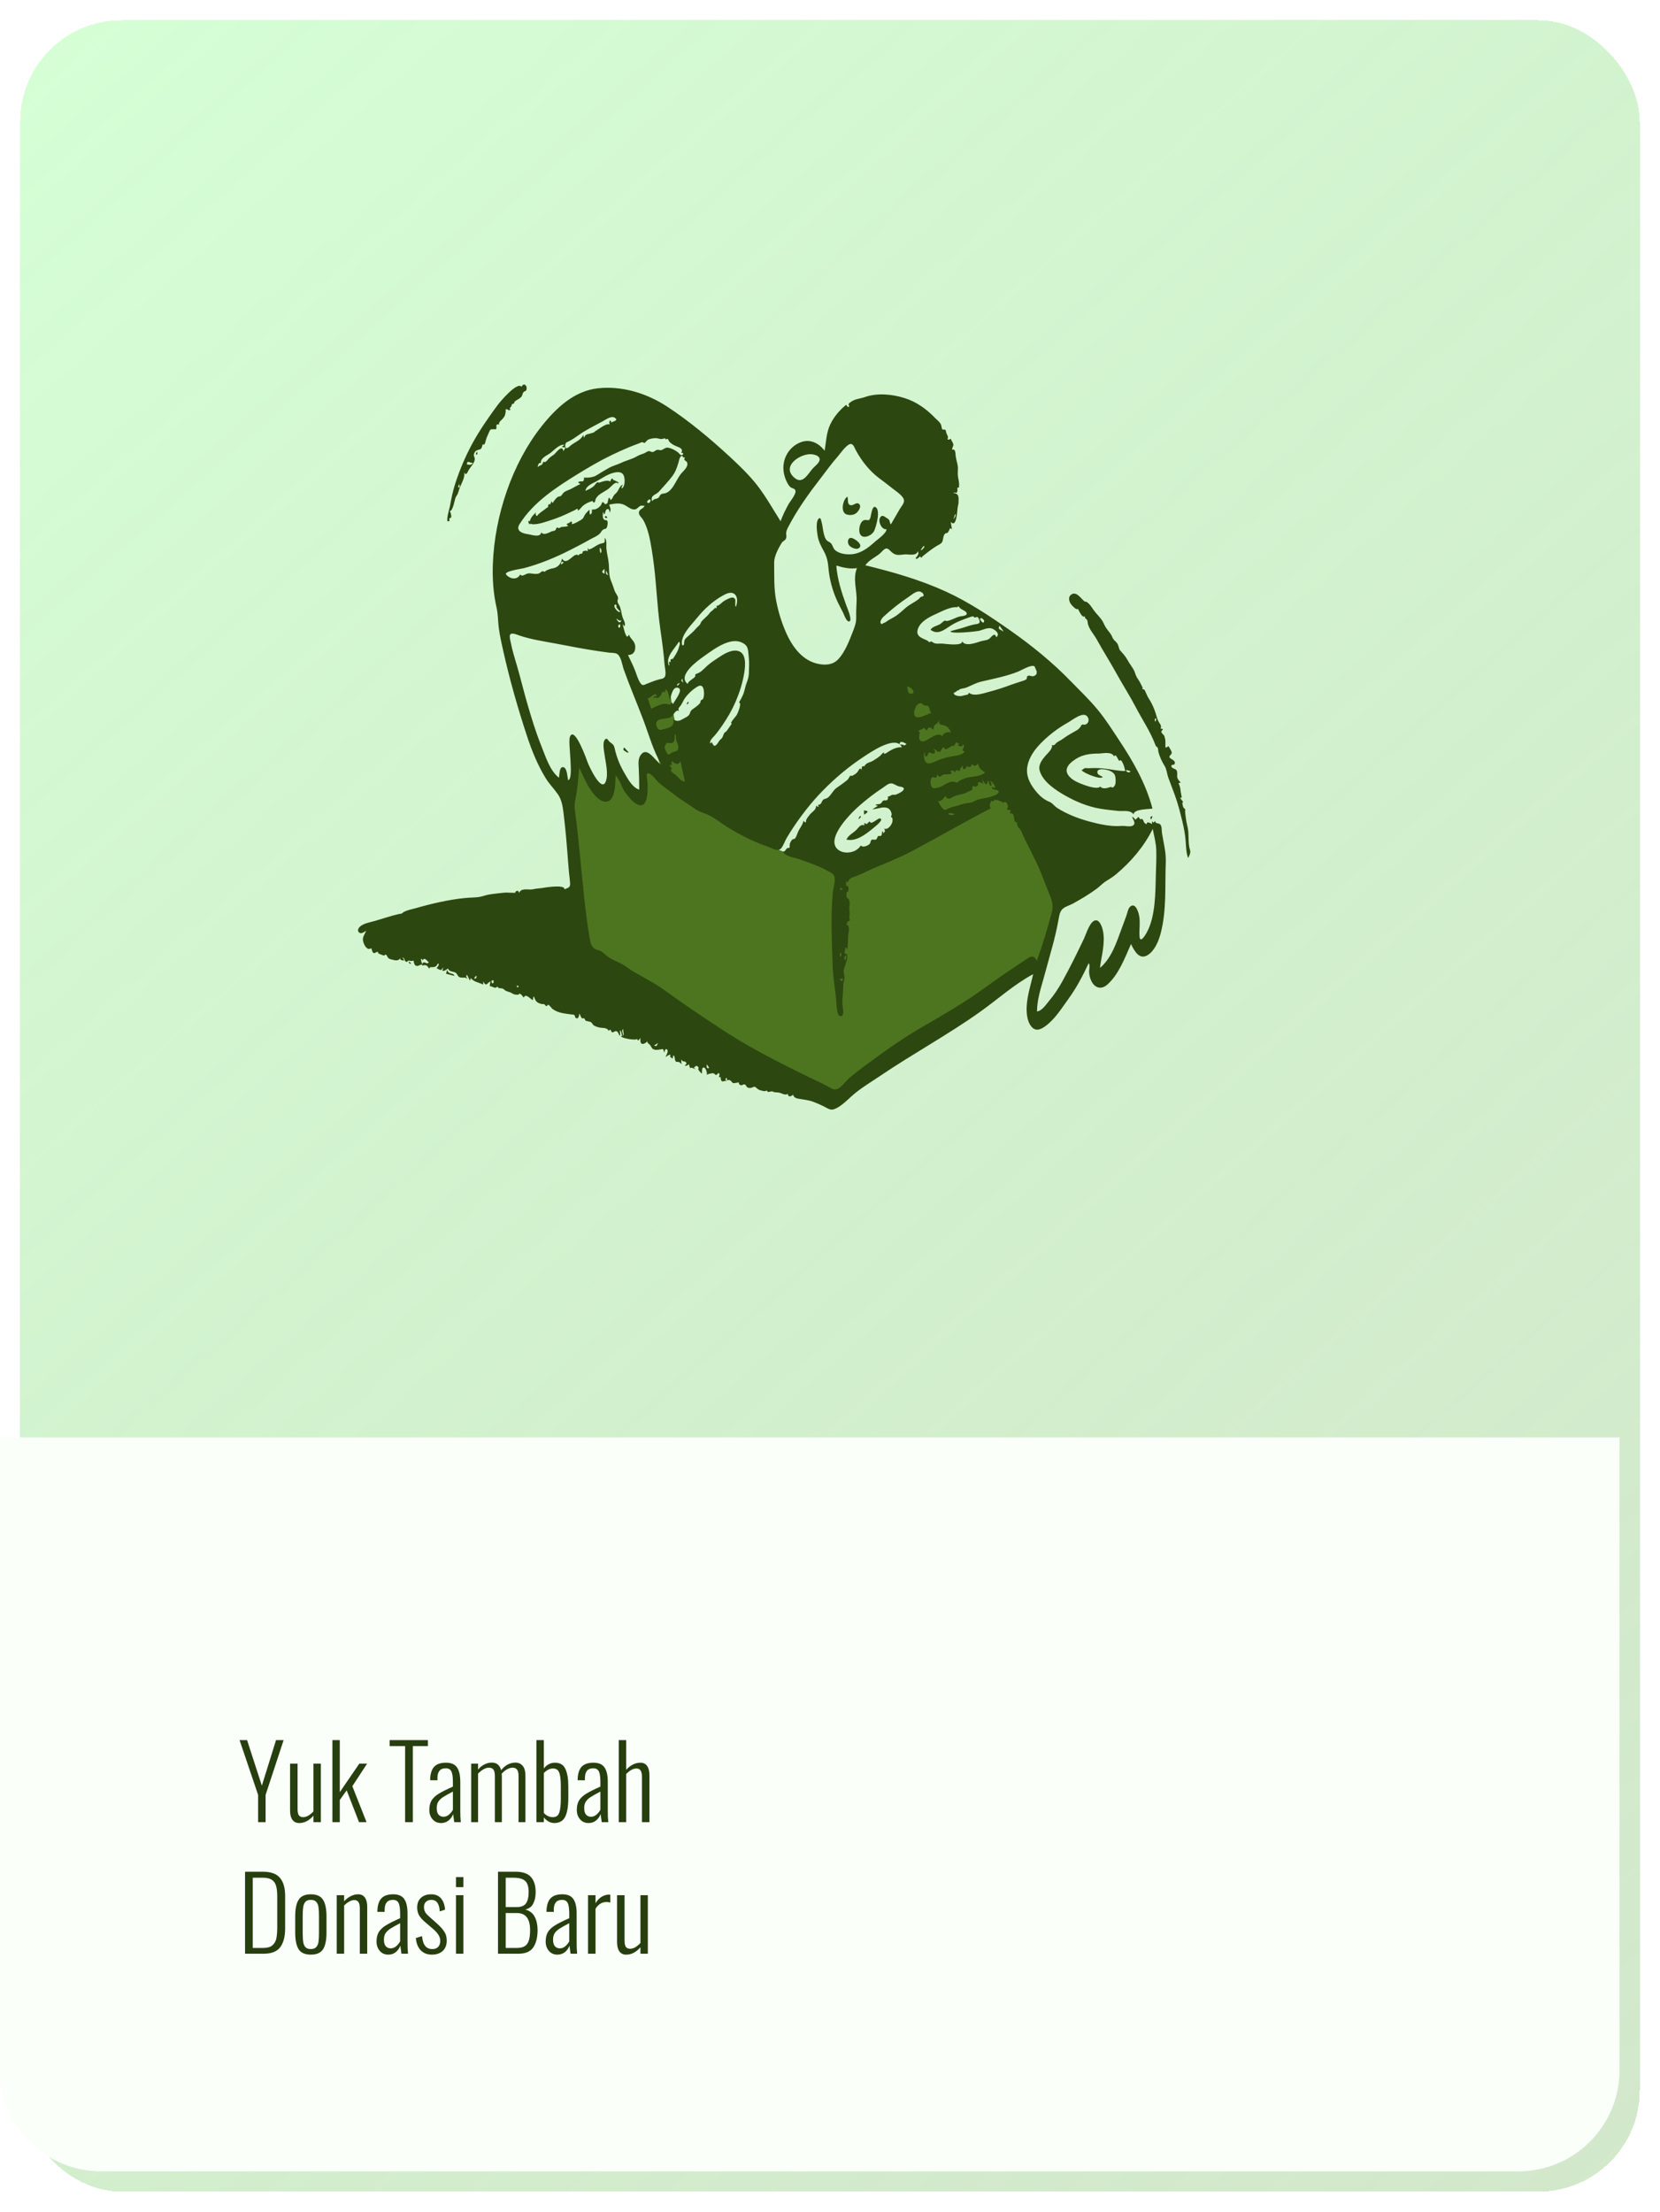 <svg width="328" height="437" viewBox="0 0 328 437" fill="none" xmlns="http://www.w3.org/2000/svg">
<g filter="url(#filter0_d_609_3478)">
<rect width="320" height="429" rx="20" fill="url(#paint0_linear_609_3478)" fill-opacity="0.5" shape-rendering="crispEdges"/>
</g>
<path d="M0 284H320V409C320 420.046 311.046 429 300 429H20C8.954 429 0 420.046 0 409V284Z" fill="#FAFFFA"/>
<path d="M51 354.62L47.34 343.8H48.82L51.74 352.8L54.54 343.8H56.04L52.48 354.62V360H51V354.62ZM59.117 360.18C58.53 360.18 58.084 359.967 57.777 359.54C57.47 359.113 57.317 358.507 57.317 357.72V348.44H58.797V357.4C58.797 357.987 58.883 358.407 59.057 358.66C59.243 358.9 59.523 359.02 59.897 359.02C60.23 359.02 60.57 358.92 60.917 358.72C61.277 358.507 61.617 358.227 61.937 357.88V348.44H63.397V360H61.937V358.72C61.55 359.173 61.117 359.533 60.637 359.8C60.157 360.053 59.65 360.18 59.117 360.18ZM65.679 343.8H67.139V354.08L70.999 348.44H72.539L69.619 352.9L72.419 360H70.939L68.499 353.72L67.139 355.62V360H65.679V343.8ZM80.049 344.98H76.989V343.8H84.549V344.98H81.569V360H80.049V344.98ZM87.151 360.18C86.458 360.18 85.898 359.933 85.471 359.44C85.045 358.947 84.831 358.333 84.831 357.6C84.831 356.84 84.978 356.213 85.271 355.72C85.578 355.227 86.045 354.787 86.671 354.4C87.298 354.013 88.238 353.54 89.491 352.98V352.16C89.491 351.44 89.445 350.88 89.351 350.48C89.271 350.08 89.125 349.793 88.911 349.62C88.711 349.447 88.425 349.36 88.051 349.36C86.971 349.36 86.431 350.02 86.431 351.34V351.74L84.991 351.72C85.005 350.533 85.258 349.66 85.751 349.1C86.245 348.54 87.038 348.26 88.131 348.26C89.145 348.26 89.865 348.567 90.291 349.18C90.731 349.793 90.951 350.76 90.951 352.08V357.7C90.951 358.073 90.958 358.5 90.971 358.98C90.998 359.46 91.025 359.8 91.051 360H89.751L89.531 358.4C89.358 358.907 89.058 359.333 88.631 359.68C88.218 360.013 87.725 360.18 87.151 360.18ZM87.611 358.94C88.011 358.94 88.371 358.807 88.691 358.54C89.025 358.26 89.291 357.933 89.491 357.56V353.96C88.585 354.44 87.925 354.813 87.511 355.08C87.111 355.347 86.805 355.647 86.591 355.98C86.391 356.3 86.291 356.72 86.291 357.24C86.291 357.813 86.411 358.24 86.651 358.52C86.905 358.8 87.225 358.94 87.611 358.94ZM93.1 348.44H94.46V349.62C94.834 349.167 95.254 348.827 95.721 348.6C96.187 348.36 96.674 348.24 97.18 348.24C98.141 348.24 98.754 348.74 99.02 349.74C99.407 349.247 99.841 348.873 100.32 348.62C100.814 348.367 101.327 348.24 101.86 348.24C102.434 348.24 102.9 348.447 103.26 348.86C103.634 349.273 103.82 349.947 103.82 350.88V360H102.46V350.92C102.46 350.293 102.36 349.86 102.16 349.62C101.96 349.367 101.674 349.24 101.3 349.24C100.954 349.24 100.587 349.347 100.2 349.56C99.814 349.773 99.454 350.067 99.121 350.44C99.147 350.627 99.16 350.773 99.16 350.88V360H97.781V350.92C97.781 350.28 97.68 349.84 97.481 349.6C97.281 349.36 96.994 349.24 96.621 349.24C96.274 349.24 95.914 349.347 95.54 349.56C95.167 349.773 94.807 350.06 94.46 350.42V360H93.1V348.44ZM109.512 360.18C108.765 360.18 108.078 359.813 107.452 359.08V360H105.992V343.8H107.452V349.4C107.705 349.067 108.018 348.793 108.392 348.58C108.765 348.367 109.185 348.26 109.652 348.26C110.665 348.26 111.358 348.68 111.732 349.52C112.105 350.36 112.292 351.473 112.292 352.86V355.3C112.292 356.887 112.085 358.1 111.672 358.94C111.258 359.767 110.538 360.18 109.512 360.18ZM109.252 359.02C109.878 359.02 110.292 358.733 110.492 358.16C110.705 357.587 110.812 356.647 110.812 355.34V352.86C110.812 351.62 110.705 350.733 110.492 350.2C110.292 349.667 109.872 349.4 109.232 349.4C108.645 349.4 108.052 349.7 107.452 350.3V358.18C107.958 358.74 108.558 359.02 109.252 359.02ZM116.292 360.18C115.599 360.18 115.039 359.933 114.612 359.44C114.185 358.947 113.972 358.333 113.972 357.6C113.972 356.84 114.119 356.213 114.412 355.72C114.719 355.227 115.185 354.787 115.812 354.4C116.439 354.013 117.379 353.54 118.632 352.98V352.16C118.632 351.44 118.585 350.88 118.492 350.48C118.412 350.08 118.265 349.793 118.052 349.62C117.852 349.447 117.565 349.36 117.192 349.36C116.112 349.36 115.572 350.02 115.572 351.34V351.74L114.132 351.72C114.145 350.533 114.399 349.66 114.892 349.1C115.385 348.54 116.179 348.26 117.272 348.26C118.285 348.26 119.005 348.567 119.432 349.18C119.872 349.793 120.092 350.76 120.092 352.08V357.7C120.092 358.073 120.099 358.5 120.112 358.98C120.139 359.46 120.165 359.8 120.192 360H118.892L118.672 358.4C118.499 358.907 118.199 359.333 117.772 359.68C117.359 360.013 116.865 360.18 116.292 360.18ZM116.752 358.94C117.152 358.94 117.512 358.807 117.832 358.54C118.165 358.26 118.432 357.933 118.632 357.56V353.96C117.725 354.44 117.065 354.813 116.652 355.08C116.252 355.347 115.945 355.647 115.732 355.98C115.532 356.3 115.432 356.72 115.432 357.24C115.432 357.813 115.552 358.24 115.792 358.52C116.045 358.8 116.365 358.94 116.752 358.94ZM122.261 343.8H123.721V349.66C124.588 348.727 125.528 348.26 126.541 348.26C127.114 348.26 127.554 348.473 127.861 348.9C128.168 349.327 128.321 349.933 128.321 350.72V360H126.841V351.04C126.841 350.453 126.748 350.033 126.561 349.78C126.388 349.527 126.114 349.4 125.741 349.4C125.421 349.4 125.081 349.5 124.721 349.7C124.374 349.9 124.041 350.167 123.721 350.5V360H122.261V343.8ZM48.42 369.8H51.94C53.54 369.8 54.673 370.213 55.34 371.04C56.007 371.853 56.34 373.027 56.34 374.56V381C56.34 382.613 56.013 383.853 55.36 384.72C54.72 385.573 53.627 386 52.08 386H48.42V369.8ZM51.98 384.86C52.793 384.86 53.4 384.693 53.8 384.36C54.213 384.013 54.48 383.56 54.6 383C54.72 382.427 54.78 381.68 54.78 380.76V374.72C54.78 373.84 54.707 373.14 54.56 372.62C54.413 372.087 54.133 371.68 53.72 371.4C53.307 371.12 52.707 370.98 51.92 370.98H49.94V384.86H51.98ZM61.41 386.18C60.263 386.18 59.463 385.827 59.01 385.12C58.556 384.4 58.33 383.3 58.33 381.82V378.62C58.33 377.14 58.556 376.047 59.01 375.34C59.463 374.62 60.263 374.26 61.41 374.26C62.57 374.26 63.376 374.62 63.83 375.34C64.283 376.047 64.51 377.14 64.51 378.62V381.82C64.51 383.3 64.283 384.4 63.83 385.12C63.376 385.827 62.57 386.18 61.41 386.18ZM61.41 385.08C61.89 385.08 62.243 384.953 62.47 384.7C62.71 384.447 62.863 384.107 62.93 383.68C62.996 383.24 63.03 382.647 63.03 381.9V378.54C63.03 377.793 62.996 377.207 62.93 376.78C62.863 376.34 62.71 375.993 62.47 375.74C62.243 375.487 61.89 375.36 61.41 375.36C60.93 375.36 60.576 375.487 60.35 375.74C60.123 375.993 59.976 376.34 59.91 376.78C59.843 377.207 59.81 377.793 59.81 378.54V381.9C59.81 382.647 59.843 383.24 59.91 383.68C59.976 384.107 60.123 384.447 60.35 384.7C60.576 384.953 60.93 385.08 61.41 385.08ZM66.538 374.44H67.998V375.64C68.385 375.213 68.811 374.88 69.278 374.64C69.758 374.387 70.258 374.26 70.778 374.26C71.351 374.26 71.791 374.473 72.098 374.9C72.405 375.327 72.558 375.933 72.558 376.72V386H71.098V377.04C71.098 376.453 71.005 376.033 70.818 375.78C70.645 375.527 70.371 375.4 69.998 375.4C69.678 375.4 69.345 375.5 68.998 375.7C68.651 375.887 68.318 376.147 67.998 376.48V386H66.538V374.44ZM76.722 386.18C76.028 386.18 75.468 385.933 75.042 385.44C74.615 384.947 74.402 384.333 74.402 383.6C74.402 382.84 74.548 382.213 74.842 381.72C75.148 381.227 75.615 380.787 76.242 380.4C76.868 380.013 77.808 379.54 79.062 378.98V378.16C79.062 377.44 79.015 376.88 78.922 376.48C78.842 376.08 78.695 375.793 78.482 375.62C78.282 375.447 77.995 375.36 77.622 375.36C76.542 375.36 76.002 376.02 76.002 377.34V377.74L74.562 377.72C74.575 376.533 74.828 375.66 75.322 375.1C75.815 374.54 76.608 374.26 77.702 374.26C78.715 374.26 79.435 374.567 79.862 375.18C80.302 375.793 80.522 376.76 80.522 378.08V383.7C80.522 384.073 80.528 384.5 80.542 384.98C80.568 385.46 80.595 385.8 80.622 386H79.322L79.102 384.4C78.928 384.907 78.628 385.333 78.202 385.68C77.788 386.013 77.295 386.18 76.722 386.18ZM77.182 384.94C77.582 384.94 77.942 384.807 78.262 384.54C78.595 384.26 78.862 383.933 79.062 383.56V379.96C78.155 380.44 77.495 380.813 77.082 381.08C76.682 381.347 76.375 381.647 76.162 381.98C75.962 382.3 75.862 382.72 75.862 383.24C75.862 383.813 75.982 384.24 76.222 384.52C76.475 384.8 76.795 384.94 77.182 384.94ZM85.311 386.18C84.404 386.18 83.671 385.887 83.111 385.3C82.564 384.713 82.251 383.913 82.171 382.9L83.391 382.52C83.471 383.4 83.677 384.047 84.011 384.46C84.344 384.873 84.811 385.08 85.411 385.08C85.917 385.08 86.304 384.94 86.571 384.66C86.851 384.367 86.991 383.96 86.991 383.44C86.991 382.68 86.524 381.907 85.591 381.12L84.011 379.76C83.464 379.307 83.064 378.86 82.811 378.42C82.557 377.98 82.431 377.46 82.431 376.86C82.431 376.047 82.677 375.413 83.171 374.96C83.677 374.493 84.351 374.26 85.191 374.26C86.044 374.26 86.697 374.533 87.151 375.08C87.617 375.627 87.877 376.367 87.931 377.3L86.891 377.64C86.811 376.12 86.264 375.36 85.251 375.36C84.797 375.36 84.437 375.487 84.171 375.74C83.904 375.98 83.771 376.32 83.771 376.76C83.771 377.12 83.837 377.433 83.971 377.7C84.104 377.967 84.351 378.26 84.711 378.58L86.351 380.04C86.977 380.6 87.451 381.127 87.771 381.62C88.104 382.1 88.271 382.693 88.271 383.4C88.271 384.28 88.004 384.967 87.471 385.46C86.937 385.94 86.217 386.18 85.311 386.18ZM90.096 370.86H91.556V372.84H90.096V370.86ZM90.096 374.44H91.556V386H90.096V374.44ZM98.4 369.8H101.88C103.294 369.8 104.307 370.153 104.92 370.86C105.534 371.553 105.84 372.547 105.84 373.84C105.84 374.72 105.68 375.473 105.36 376.1C105.04 376.727 104.514 377.113 103.78 377.26C104.66 377.5 105.287 377.987 105.66 378.72C106.034 379.453 106.22 380.32 106.22 381.32C106.22 382.773 105.934 383.92 105.36 384.76C104.8 385.587 103.814 386 102.4 386H98.4V369.8ZM102.12 376.78C102.987 376.78 103.594 376.533 103.94 376.04C104.287 375.533 104.46 374.8 104.46 373.84C104.46 373.16 104.367 372.613 104.18 372.2C104.007 371.787 103.694 371.48 103.24 371.28C102.8 371.08 102.174 370.98 101.36 370.98H99.921V376.78H102.12ZM102.1 384.86C102.794 384.86 103.327 384.74 103.7 384.5C104.087 384.247 104.354 383.867 104.5 383.36C104.66 382.853 104.74 382.173 104.74 381.32C104.74 379.08 103.874 377.96 102.14 377.96H99.921V384.86H102.1ZM110.14 386.18C109.446 386.18 108.886 385.933 108.46 385.44C108.033 384.947 107.82 384.333 107.82 383.6C107.82 382.84 107.966 382.213 108.26 381.72C108.566 381.227 109.033 380.787 109.66 380.4C110.286 380.013 111.226 379.54 112.48 378.98V378.16C112.48 377.44 112.433 376.88 112.34 376.48C112.26 376.08 112.113 375.793 111.9 375.62C111.7 375.447 111.413 375.36 111.04 375.36C109.96 375.36 109.42 376.02 109.42 377.34V377.74L107.98 377.72C107.993 376.533 108.246 375.66 108.74 375.1C109.233 374.54 110.026 374.26 111.12 374.26C112.133 374.26 112.853 374.567 113.28 375.18C113.72 375.793 113.94 376.76 113.94 378.08V383.7C113.94 384.073 113.946 384.5 113.96 384.98C113.986 385.46 114.013 385.8 114.04 386H112.74L112.52 384.4C112.346 384.907 112.046 385.333 111.62 385.68C111.206 386.013 110.713 386.18 110.14 386.18ZM110.6 384.94C111 384.94 111.36 384.807 111.68 384.54C112.013 384.26 112.28 383.933 112.48 383.56V379.96C111.573 380.44 110.913 380.813 110.5 381.08C110.1 381.347 109.793 381.647 109.58 381.98C109.38 382.3 109.28 382.72 109.28 383.24C109.28 383.813 109.4 384.24 109.64 384.52C109.893 384.8 110.213 384.94 110.6 384.94ZM116.189 374.44H117.669V376.02C118.015 375.447 118.422 375.02 118.889 374.74C119.369 374.46 119.849 374.32 120.329 374.32C120.422 374.32 120.509 374.327 120.589 374.34V375.9C120.349 375.82 120.109 375.78 119.869 375.78C118.949 375.78 118.215 376.227 117.669 377.12V386H116.189V374.44ZM123.726 386.18C123.14 386.18 122.693 385.967 122.386 385.54C122.08 385.113 121.926 384.507 121.926 383.72V374.44H123.406V383.4C123.406 383.987 123.493 384.407 123.666 384.66C123.853 384.9 124.133 385.02 124.506 385.02C124.84 385.02 125.18 384.92 125.526 384.72C125.886 384.507 126.226 384.227 126.546 383.88V374.44H128.006V386H126.546V384.72C126.16 385.173 125.726 385.533 125.246 385.8C124.766 386.053 124.26 386.18 123.726 386.18Z" fill="#273E0E"/>
<path fill-rule="evenodd" clip-rule="evenodd" d="M111.821 155.659C112.758 163.491 113.694 171.323 114.63 179.155L115.386 185.48C115.481 186.278 115.391 187.852 115.755 188.566C115.883 188.818 116.221 188.938 116.469 189.087C117.323 189.598 118.177 190.11 119.031 190.621C126.257 194.949 133.483 199.277 140.708 203.604C147.643 207.757 154.578 211.91 161.512 216.063C162.23 216.493 163.391 217.615 164.165 217.319C164.902 217.039 165.654 216.346 166.323 215.909C167.606 215.07 168.889 214.231 170.173 213.392C177.938 208.315 185.704 203.239 193.469 198.162C196.673 196.068 199.877 193.973 203.081 191.878C203.958 191.305 204.834 190.732 205.711 190.159C206.17 189.859 206.229 189.87 206.41 189.361C207.084 187.459 207.397 185.281 207.874 183.307C208.4 181.132 208.926 178.958 209.452 176.783C209.687 175.812 209.577 175.687 209.194 174.75C208.437 172.896 207.68 171.042 206.923 169.188C205.242 165.073 203.562 160.958 201.881 156.844C201.202 155.179 199.565 154.009 198.386 152.785L180.089 133.781C179.624 133.298 179.159 132.816 178.694 132.333C178.618 135.234 178.104 138.353 178.858 141.156C180.095 145.755 181.332 150.354 182.568 154.953C183.166 157.177 183.764 159.4 184.362 161.623C184.473 162.036 185.149 163.673 184.969 164.037C184.868 164.238 184.014 164.442 183.829 164.52C183.034 164.858 182.24 165.195 181.445 165.532C179.23 166.472 177.016 167.412 174.801 168.352C172.809 169.197 170.818 170.042 168.826 170.887C168.15 171.174 167.357 171.705 166.644 171.661C166.006 171.621 165.28 171.269 164.663 171.091C163.577 170.78 162.491 170.468 161.406 170.156C159.273 169.543 157.141 168.93 155.008 168.317C152.609 167.628 150.583 165.603 148.531 164.105C145.005 161.529 141.478 158.953 137.951 156.377C137.144 155.787 137.141 155.451 136.819 154.374C136.096 151.955 135.373 149.535 134.65 147.115C134.264 145.823 133.789 144.526 133.498 143.203C133.017 141.02 132.731 138.761 132.351 136.553C132.236 135.888 132.121 135.221 132.006 134.556C130.529 135.224 129.052 135.893 127.575 136.562C127.361 136.658 126.318 136.947 126.225 137.185C126.166 137.335 126.477 138.016 126.521 138.162C127.746 142.208 128.97 146.254 130.195 150.3C130.58 151.573 130.965 152.845 131.351 154.118C130.43 152.505 129.51 150.891 128.589 149.277C127.866 151.991 127.142 154.705 126.419 157.419C124.709 155.218 123 153.018 121.29 150.817C120.698 153.018 120.106 155.218 119.515 157.419C117.674 154.705 115.832 151.991 113.991 149.277C113.772 150.693 113.553 152.11 113.335 153.526C113.268 153.953 113.282 155.18 113.027 155.518C112.816 155.797 112.212 155.659 111.821 155.659Z" fill="#4D7520"/>
<path fill-rule="evenodd" clip-rule="evenodd" d="M228.392 172.587C228.289 176.274 228.361 181.06 226.552 184.302C226.26 184.825 225.271 186.454 225.161 185.021C225.052 183.613 225.363 182.219 225.055 180.796C224.891 180.034 224.337 178.37 223.391 179.058C222.91 179.409 222.782 180.275 222.594 180.821C222.315 181.63 222.003 182.426 221.709 183.228C220.683 186.03 219.62 189.373 217.34 191.227C217.638 188.811 218.452 186.232 217.905 183.79C217.719 182.958 217.154 181.438 216.182 181.926C215.235 182.401 214.621 184.521 214.174 185.465C212.819 188.327 211.432 191.135 209.907 193.891C209.139 195.276 208.31 196.543 207.306 197.728C206.678 198.47 205.895 199.723 204.905 199.834C204.905 197.721 205.529 195.679 206.098 193.689C206.71 191.549 207.268 189.391 207.869 187.247C208.39 185.388 208.818 183.542 209.165 181.635C209.309 180.847 209.422 180.03 210.025 179.521C210.567 179.063 211.422 178.845 212.026 178.509C213.612 177.625 215.244 176.671 216.717 175.572C217.322 175.121 217.843 174.538 218.476 174.134C219.198 173.673 219.872 173.285 220.54 172.723C223.421 170.299 226.018 167.317 227.768 163.767C228.052 165.193 228.429 166.586 228.47 168.057C228.513 169.564 228.435 171.081 228.392 172.587ZM204.679 189.533C204.218 188.665 203.516 189.021 202.898 189.439C201.938 190.089 200.975 190.733 200.011 191.375C198.047 192.68 196.12 194.053 194.202 195.438C190.297 198.258 186.256 200.565 182.139 202.952C178.16 205.258 174.339 208.003 170.611 210.778C169.715 211.444 168.825 212.127 167.965 212.85C167.201 213.492 166.591 214.393 165.787 214.964C164.95 215.559 164.374 215.077 163.573 214.638C162.572 214.089 161.529 213.629 160.505 213.134C156.374 211.137 152.232 209.063 148.214 206.796C144.22 204.542 140.436 201.946 136.609 199.367C134.787 198.139 132.995 196.833 131.198 195.56C129.284 194.205 127.304 193.19 125.297 192.038C124.409 191.528 123.623 190.836 122.711 190.373C121.752 189.886 120.739 189.536 119.881 188.834C119.496 188.518 119.171 188.142 118.731 187.919C118.37 187.736 117.96 187.705 117.603 187.511C116.878 187.116 116.67 186.314 116.53 185.479C115.626 180.124 115.146 174.62 114.622 169.205C114.328 166.16 113.999 163.127 113.592 160.098C113.409 158.732 113.778 157.674 113.972 156.346C114.198 154.794 114.287 153.21 114.438 151.648C115.153 153.125 115.772 154.676 116.681 156.024C117.352 157.018 118.497 158.427 119.732 158.393C121.651 158.342 121.563 154.67 121.64 153.213C122.514 154.083 122.779 155.501 123.505 156.512C124.167 157.435 125.069 158.58 126.086 158.993C128.228 159.863 128.022 155.428 127.904 154.17C127.845 153.54 127.526 152.541 128.283 152.829C128.981 153.094 129.66 154.192 130.247 154.696C131.26 155.567 132.372 156.291 133.412 157.122C134.703 158.154 136.095 158.899 137.41 159.86C138.233 160.461 139.131 160.596 140.028 161.038C141.342 161.685 142.503 162.65 143.754 163.427C146.231 164.963 148.979 166.341 151.688 167.268C152.565 167.567 153.733 168.412 154.398 167.544C154.808 167.01 155.077 166.194 155.424 165.595C155.864 164.836 156.331 164.098 156.816 163.375C158.539 160.804 160.452 158.377 162.577 156.209C165.048 153.687 167.751 151.418 170.641 149.527C171.883 148.715 177.07 145.075 178.21 147.637C177.273 147.572 176.461 147.954 175.66 148.433C175.464 148.549 174.456 149.353 174.692 148.645C174.399 148.706 174.142 149.132 173.92 149.321C173.537 149.649 172.956 150.027 172.512 150.298C172.073 150.566 171.531 150.631 171.131 150.956C170.985 151.075 170.897 151.267 170.757 151.395L170.358 151.399C170.298 151.646 170.239 151.892 170.179 152.139C169.953 151.332 169.631 152.381 169.254 152.722C169.028 152.927 168.669 153.138 168.402 153.27C168.202 153.369 168.172 153.139 167.978 153.314C167.806 153.469 167.696 153.811 167.511 154.005C167.284 154.244 166.994 154.429 166.741 154.632C166.256 155.021 165.743 155.327 165.252 155.697C164.591 156.193 164.244 157.048 163.603 157.567C163.299 157.813 162.827 157.842 162.662 158C162.25 158.395 162.385 158.995 161.616 159.021C161.686 159.146 161.728 159.282 161.743 159.428C161.559 159.393 161.396 159.308 161.254 159.174C161.286 160.03 160.531 160.335 160.079 160.862C159.818 161.166 159.493 161.593 159.309 161.959C159.279 162.02 159.22 162.508 159.208 162.514C159.138 162.552 158.713 162.135 158.753 162.17C158.634 162.961 157.948 163.709 157.648 164.441C157.49 164.826 157.329 165.447 157.017 165.718C156.932 165.792 156.671 165.715 156.456 165.971C156.297 166.159 156.115 166.506 156.051 166.756C156.008 166.922 156.059 167.353 155.998 167.453C155.885 167.636 155.709 167.452 155.533 167.587C155.206 167.837 155.198 168.227 154.72 168.278C155.049 169.171 157.038 169.446 157.761 169.7C159.806 170.418 161.951 171.135 163.862 172.234C164.357 172.519 164.824 172.753 164.912 173.408C165.034 174.32 164.618 175.532 164.538 176.452C164.323 178.939 164.279 181.498 164.324 183.995C164.367 186.36 164.435 188.748 164.534 191.11C164.626 193.3 165.022 195.447 165.235 197.622C165.294 198.219 165.255 200.91 166.175 200.775C166.943 200.662 166.458 198.823 166.443 198.296C166.411 197.13 166.631 195.939 166.622 194.762C166.618 194.196 166.84 193.709 166.861 193.167C166.882 192.632 166.644 192.21 166.715 191.655C166.784 191.123 168.194 188.063 166.84 188.421C166.919 187.984 166.988 187.542 167.093 187.111C167.238 187.257 167.355 187.426 167.443 187.62C167.563 186.68 167.523 185.742 167.598 184.801C167.631 184.375 167.786 183.908 167.733 183.479C167.743 183.301 167.723 183.126 167.672 182.955C167.589 182.856 167.486 182.805 167.363 182.799C167.299 182.564 167.282 182.5 167.397 182.269C167.446 182.112 167.543 182.015 167.689 181.976C167.967 181.939 167.999 181.761 167.784 181.442C167.896 180.812 167.91 180.414 167.83 179.785C167.762 179.256 168.011 178.233 167.757 177.763C167.46 177.213 167.313 177.746 167.258 176.984C167.246 176.823 167.236 176.487 167.294 176.326C167.358 176.151 167.55 176.222 167.574 176.16C167.74 175.736 167.751 174.902 167.163 174.975C167.186 174.672 167.209 174.37 167.232 174.067C167.657 174.613 167.509 174.151 167.75 173.848C168.074 173.439 168.392 173.368 168.856 173.207C170.093 172.776 171.285 172.128 172.494 171.603C175.054 170.49 177.661 169.497 180.146 168.182C185.372 165.415 190.494 162.413 195.752 159.72C195.377 158.942 195.61 158.904 195.885 158.174C196.251 158.458 196.174 158.26 196.435 158.243C196.411 157.999 196.479 157.926 196.639 158.022C196.766 158.066 196.896 158.081 197.029 158.068C197.354 158.131 197.62 158.33 197.916 158.406C198.013 158.486 198.12 158.546 198.236 158.586C198.341 158.56 198.43 158.502 198.504 158.413C198.983 158.512 199.144 158.915 199.165 159.497C199.169 159.599 198.891 159.703 198.97 159.839C199.109 160.077 199.484 160.02 199.698 160.05C199.651 160.298 199.604 160.545 199.557 160.792C200.497 160.308 200.252 161.823 200.537 162.32C200.617 162.459 200.794 162.348 200.886 162.509C201.006 162.719 200.97 163.016 201.072 163.225C201.303 163.698 201.535 163.641 201.766 164.182C202.971 167.01 204.574 169.644 205.731 172.532C206.281 173.907 206.778 175.305 207.353 176.668C207.882 177.922 208.185 178.988 207.807 180.357C206.933 183.534 205.997 186.769 204.851 189.838C204.794 189.736 204.737 189.635 204.679 189.533ZM143.666 213.247C143.584 213.402 143.502 213.558 143.42 213.714C143.238 212.545 143.724 213.087 143.666 213.247ZM139.808 211.057C139.545 210.969 139.659 210.49 139.667 210.285C139.834 210.516 139.997 210.752 140.135 211.006C140.026 211.023 139.917 211.04 139.808 211.057ZM129.234 206.56C129.51 206.388 129.709 206.264 130.022 206.068C129.704 206.76 129.704 206.76 129.234 206.56ZM112.599 145.62C112.177 146.775 113.464 153.908 112.266 154.141C112.094 153.515 112.072 151.791 111.361 151.586C110.479 151.33 110.566 153.105 110.445 153.654C108.634 152.248 107.829 149.533 106.964 147.381C105.861 144.638 104.993 141.786 104.164 138.928C103.455 136.485 102.869 133.999 102.153 131.559C101.703 130.027 101.218 128.492 100.915 126.913C100.849 126.57 100.591 125.7 100.811 125.374C101.13 124.899 102.28 125.442 102.65 125.567C105.053 126.374 107.546 126.721 110.016 127.19C112.759 127.71 115.496 128.248 118.256 128.652C118.946 128.752 119.636 128.848 120.326 128.941C120.774 129.001 121.452 128.941 121.877 129.165C122.738 129.618 122.921 131.352 123.241 132.252C124.434 135.608 125.838 138.858 127.094 142.184C128.225 145.18 129.083 148.367 130.71 151.095C129.497 150.495 127.959 147.324 126.604 149.152C126.021 149.938 126.168 150.974 126.215 151.914C126.282 153.274 126.303 154.644 126.303 156.006C124.977 155.622 124.086 153.942 123.389 152.752C122.438 151.127 121.839 149.596 121.418 147.733C121.235 146.926 120.752 146.906 120.322 146.424C120.046 146.113 119.907 145.695 119.511 146.146C119.013 146.714 119.344 148.285 119.43 148.955C119.634 150.548 120.304 153.001 119.653 154.499C118.774 156.52 116.42 151.435 116.144 150.7C116.004 150.326 113.499 143.156 112.599 145.62ZM110.954 110.982C111.103 111.007 111.251 111.032 111.399 111.057C111.279 111.175 111.031 111.588 110.828 111.479C110.87 111.313 110.912 111.147 110.954 110.982ZM118.811 109.101C118.765 109.158 118.718 109.214 118.672 109.271C118.459 108.975 118.534 108.542 118.534 108.199C118.815 108.389 118.884 108.768 118.811 109.101ZM119.446 112.392V113.361C118.857 113.077 118.846 112.93 119.446 112.392ZM120.162 113.625C119.749 113.498 119.7 113.396 119.758 112.689C119.929 113.085 120.041 113.346 120.162 113.625ZM122.537 120.805C122.364 121.301 121.353 120.118 121.39 119.764C121.425 119.426 121.581 119.326 121.795 119.543C121.866 119.615 121.761 119.875 121.806 119.965C121.969 120.291 122.298 120.559 122.537 120.805ZM122.548 123.796C122.295 124.501 121.843 123.39 122.505 123.36C122.549 123.502 122.563 123.647 122.548 123.796ZM122.057 122.683C121.959 122.538 121.864 122.39 121.771 122.239C122.112 122.316 122.383 122.87 122.742 122.5C122.7 123.064 122.341 123.08 122.057 122.683ZM100.013 113.52C99.465 112.852 103.04 112.384 103.471 112.269C106.601 111.437 109.555 110.232 112.481 108.754C113.877 108.049 115.266 107.335 116.629 106.554C117.218 106.216 118.024 105.93 118.516 105.424C118.867 105.062 118.853 104.789 119.309 104.573C119.696 104.391 119.716 104.563 119.893 104.233C119.999 104.035 120.12 103.309 120.058 103.094C119.888 102.508 119.637 102.984 119.284 102.58C119.03 102.289 119.092 101.461 119.161 101.118C119.251 101.281 119.303 101.459 119.316 101.65C119.699 101.439 119.545 100.717 119.963 100.598C120.404 100.474 120.358 100.857 120.473 101.249C120.807 100.703 120.54 100.237 120.359 99.704C121.276 99.513 122.261 99.328 123.169 99.668C123.827 99.914 124.389 100.518 125.083 100.635C125.762 100.749 125.893 100.39 126.394 100.025C126.8 99.729 127.149 100.078 127.359 99.854C127.23 100.609 126.12 100.506 126.257 101.449C126.318 101.873 126.785 102.255 126.997 102.585C127.264 103 127.476 103.458 127.657 103.925C128.363 105.742 128.665 107.851 128.962 109.794C129.693 114.591 129.785 119.482 130.473 124.294C130.8 126.587 131.129 128.88 131.299 131.194C131.342 131.773 131.659 133.086 131.399 133.642C131.18 134.113 130.693 134.114 130.265 134.228C129.427 134.45 128.64 134.751 127.837 135.086C127.117 135.385 126.907 135.569 126.445 134.813C125.998 134.081 125.777 133.21 125.457 132.408C125.049 131.386 124.557 130.4 124.084 129.415C125.013 129.415 125.547 128.855 125.522 127.803C125.496 126.637 124.636 126.361 124.282 125.402C123.937 125.902 123.908 125.916 123.663 125.442C123.382 124.9 123.192 123.908 123.02 123.293C123.143 123.44 123.266 123.586 123.389 123.732C123.699 123.256 123.213 122.506 123.051 122.058C122.801 121.366 122.756 120.618 122.519 119.929C122.389 119.552 122.089 119.256 122.015 118.863C121.966 118.6 122.163 118.35 122.116 118.083C122.035 117.618 121.564 117.119 121.417 116.647C121.192 115.92 120.947 115.28 120.667 114.571C120.289 113.612 120.377 112.606 120.307 111.586C120.236 110.528 119.932 109.516 119.824 108.462C119.75 107.735 119.982 106.818 119.489 106.235C119.431 107.204 119.68 107.189 118.864 107.364C117.935 107.562 117.261 108.334 116.383 108.564C116.201 108.612 116.069 107.73 116.14 108.933C115.719 108.586 114.819 109.017 115.155 109.223C114.901 109.527 114.4 109.317 114.316 109.771C113.452 108.834 112.066 112.024 111.037 110.36C110.867 111.488 110.135 112.155 109.152 112.304C108.658 112.379 108.354 112.562 107.915 112.728C107.826 112.761 107.793 112.904 107.688 112.942C107.527 113.001 107.291 112.824 107.175 112.858C106.939 112.928 106.676 113.275 106.346 113.344C105.968 113.423 105.556 113.386 105.178 113.338C104.705 113.276 104.497 113.214 104.034 113.388C103.617 113.544 103.171 113.982 102.784 113.505C102.177 114.678 100.729 114.391 100.013 113.52ZM128.093 99.374C127.633 99.313 127.953 98.872 128.165 98.739C128.744 98.38 128.589 99.44 128.093 99.374ZM102.642 103.581C105.34 99.239 109.954 96.256 114.014 93.746C116.232 92.375 118.495 91.046 120.824 89.924C121.982 89.367 123.153 88.83 124.335 88.341C124.966 88.079 125.605 87.841 126.245 87.604C126.421 87.539 126.743 87.338 126.928 87.358C126.896 87.354 127.388 87.504 127.291 87.55C127.608 87.397 127.759 86.995 128.131 86.835C128.55 86.654 129.083 86.58 129.531 86.564C129.928 86.549 130.271 86.732 130.649 86.746C130.898 86.755 131.109 86.624 131.352 86.605C131.477 86.595 131.465 86.803 131.54 86.815C131.573 86.82 131.904 86.681 131.908 86.684C132.028 86.77 132.135 87.108 132.244 87.239C132.557 87.618 133.016 87.881 133.434 88.08C133.941 88.322 135.18 88.565 134.606 89.461C135.014 89.395 135.203 89.807 134.693 89.911C134.416 89.967 134.298 89.685 134.093 89.492C133.618 89.047 132.467 88.415 131.783 88.443C131.399 88.459 131.102 88.785 130.747 88.903C130.398 89.019 130.226 88.839 129.919 88.867C129.562 88.901 129.331 89.238 128.99 89.299C128.671 89.355 128.493 89.112 128.207 89.129C127.868 89.149 127.539 89.478 127.216 89.588C126.7 89.764 126.322 89.883 125.819 90.174C124.844 90.739 123.755 90.953 122.751 91.439C121.947 91.828 121.037 92.032 120.293 92.462C119.467 92.939 118.636 93.414 117.827 93.933C117.242 94.308 116.054 94.437 115.409 94.341C115.4 95.666 114.815 94.737 114.227 95.317C114.366 95.454 114.524 95.555 114.701 95.62C114.062 95.904 113.473 96.258 112.854 96.585C112.215 96.923 111.534 96.997 111.114 97.636C110.727 98.225 110.858 97.921 110.281 98.153C110.017 98.26 109.786 98.585 109.596 98.803C109.268 99.178 109.195 99.745 109.008 98.975C108.953 99.069 108.738 99.667 108.696 99.682C108.462 99.405 108.428 99.734 108.297 99.852C108.366 100.107 108.267 100.275 108.001 100.355C107.866 100.466 107.73 100.576 107.592 100.683C107.092 101.07 106.455 101.402 106.103 101.979C105.843 101.808 105.747 101.513 105.905 101.212C105.408 101.722 104.816 102.247 104.682 103.032C104.62 102.966 104.548 102.918 104.466 102.888C104.265 103.04 104.527 103.493 104.655 103.595C105.212 103.353 104.516 103.441 104.89 103.48C104.997 103.491 105.107 103.58 105.224 103.581C105.57 103.586 105.894 103.568 106.237 103.509C106.992 103.379 107.734 103.137 108.465 102.895C109.261 102.631 110.058 102.367 110.836 102.043C111.477 101.777 112.108 101.479 112.738 101.183C112.99 101.065 113.241 100.945 113.493 100.827C113.972 100.604 114.225 100.237 114.158 100.866C114.539 100.795 114.87 100.194 115.162 99.948C115.574 99.603 116.037 99.346 116.525 99.17C116.723 99.099 116.868 99.008 117.073 99.008C117.173 99.007 117.233 99.323 117.296 99.305C117.734 99.187 117.534 98.916 117.731 98.526C118.162 97.674 119.322 97.203 120.034 96.719C120.486 96.411 120.807 95.998 121.224 95.657C121.42 95.498 121.562 95.428 121.766 95.361C121.923 95.309 122.115 95.71 122.216 95.307C121.852 95.141 121.552 94.936 121.201 94.814C120.953 94.728 121.251 94.434 120.858 94.609C120.7 94.68 120.646 95.02 120.588 95.163C120.149 94.726 118.915 95.179 118.394 95.362C118.358 95.374 118.197 95.28 118.121 95.286C117.821 95.308 117.611 95.759 117.414 95.954C116.888 96.471 116.317 96.687 115.669 96.982C115.841 95.931 117.108 95.501 117.848 95.098C118.929 94.51 119.935 93.759 121.119 93.442C121.907 93.231 122.952 93.062 123.292 94.084C123.496 94.697 123.522 96.219 122.832 96.502C122.76 96.216 122.993 95.972 123.063 95.724C122.377 96.016 122.264 96.935 121.742 97.415C121.449 97.685 121.345 97.771 121.203 98.032C121.062 98.291 120.995 98.532 120.665 98.807C120.127 97.531 120.218 99.279 119.945 99.499C120.054 99.41 119.499 99.668 119.566 99.641C119.54 99.651 119.298 99.215 119.141 99.224C118.856 99.24 118.911 99.591 118.773 99.767C118.307 100.365 117.705 100.756 116.955 100.662C116.937 101.087 117.055 101.595 116.534 101.634L116.466 100.692C116.183 101.011 115.81 101.315 115.58 101.685C115.318 102.105 115.346 102.365 114.911 102.645C114.456 102.939 113.489 103.516 112.949 103.566C113.082 103.355 113.059 103.164 112.878 102.993C112.606 103.306 112.204 103.337 111.915 103.619C112.92 104.088 111.142 104.064 110.917 104.117C110.766 104.152 110.634 104.306 110.481 104.34C110.278 104.386 110.252 104.148 110.077 104.224C109.822 104.334 109.925 104.646 109.658 104.803C109.466 104.915 109.14 104.914 108.923 105.021C108.406 105.276 107.306 105.841 106.957 105.156C106.78 106.332 104.973 105.616 104.304 105.537C103.388 105.428 101.792 104.949 102.642 103.581ZM106.49 91.544C106.619 91.421 106.749 91.43 106.879 91.571C106.698 90.507 108.096 89.99 108.706 89.537C109.514 88.937 110.466 87.772 111.525 87.864C111.344 88.014 111.164 88.163 110.984 88.312C111.241 88.349 111.498 88.386 111.755 88.424C111.61 88.661 111.465 88.899 111.32 89.136C111.082 87.676 109.843 89.519 109.485 89.788C109.123 90.058 108.763 90.26 108.442 90.59C108.124 90.917 107.837 91.505 107.311 91.211C107.264 92.045 106.662 91.819 106.247 92.281C106.229 91.991 106.378 91.786 106.49 91.544ZM111.98 87.381C113.26 86.846 114.373 85.858 115.579 85.152C116.73 84.478 117.905 83.872 119.076 83.243C119.669 82.924 120.757 82.098 121.436 82.519C122.352 83.087 121.091 83.27 120.763 83.467C120.642 82.592 120.218 83.385 120.471 83.871C119.773 83.535 118.248 84.852 117.582 85.215C117.431 85.298 117.498 85.345 117.327 85.442C117.284 85.466 116.847 85.577 116.722 85.624C116.094 85.858 115.68 85.672 115.41 86.517C115.353 86.318 115.297 86.119 115.24 85.92C114.847 86.904 113.653 87.335 112.889 87.917C112.692 88.067 112.13 88.649 111.88 88.529C111.532 88.361 111.672 87.51 111.98 87.381ZM135.058 90.349C135.598 90.388 135.077 90.669 135.226 90.855C135.209 90.834 135.551 91.16 135.506 91.07C135.566 91.191 135.711 91.186 135.786 91.43C136.041 92.27 134.925 93.138 134.549 93.615C133.818 94.542 133.395 95.716 132.633 96.613C132.289 97.019 131.946 97.299 131.469 97.45C131.135 97.555 130.782 97.442 130.475 97.8C130.228 98.089 130.284 98.253 130.01 98.406C129.529 98.677 129.317 98.439 128.849 99.024C128.446 97.802 129.604 97.804 130.208 97.121C131.042 96.178 131.956 95.226 132.738 94.218C133.433 93.322 133.711 92.536 134.041 91.447C134.145 91.104 134.258 90.368 134.545 90.152C134.991 89.817 134.723 90.324 135.058 90.349ZM137.714 122.098C139.13 120.33 140.888 118.743 142.792 117.679C143.473 117.298 144.442 116.798 145.148 117.384C145.84 117.959 145.691 119.105 145.412 119.884C145.145 119.767 145.397 118.671 145.258 118.401C144.956 117.81 144.303 118.124 143.859 118.322C143.338 118.554 142.874 118.81 142.462 119.231C142.295 119.401 141.974 119.554 141.867 119.672C141.706 119.597 141.611 119.651 141.583 119.834C141.616 119.947 141.612 120.057 141.571 120.166C141.548 120.2 141.338 120.059 141.308 120.087C141.173 120.217 141.046 120.369 140.912 120.49C140.644 120.731 140.416 120.846 140.169 121.183C139.693 121.834 139.062 122.216 138.583 122.837C138.475 122.977 138.346 123.337 138.321 123.369C138.079 123.684 137.721 123.933 137.448 124.267C136.975 124.843 136.471 125.23 135.927 125.724C135.692 125.937 135.419 126.166 135.263 126.462C135.192 126.596 135.152 127.336 135.149 127.339C134.615 127.992 134.719 126.679 134.759 126.515C135.193 124.743 136.659 123.414 137.714 122.098ZM134.798 134.074C134.865 134.353 134.919 134.583 134.987 134.865C134.563 134.477 134.563 134.477 134.798 134.074ZM134.341 134.985C134.185 135.16 134.029 135.334 133.871 135.507C133.524 135.098 134.404 134.915 134.341 134.985ZM134.121 127.952C133.955 128.7 133.348 129.606 132.931 130.196C132.977 130.131 132.575 130.262 132.53 130.292C132.381 130.388 132.737 131.01 132.222 130.732C132.04 130.847 132.399 131.317 132.151 131.527C131.434 129.704 133.392 128.124 134.15 126.771C134.521 127.151 134.214 127.533 134.121 127.952ZM129.462 137.809C129.985 137.959 130.257 137.865 130.61 137.292C130.822 136.948 130.9 136.338 131.385 136.853L131.471 136.191C132.164 136.508 132.106 137.654 132.408 138.289C132.556 137.571 132.905 135.564 133.973 135.885C135.173 136.247 133.176 138.548 132.991 139.112C132.583 138.406 132.744 139.063 132.432 139.162C132.166 139.248 131.749 139.029 131.424 139.048C130.438 139.108 129.571 139.603 128.669 140.023C128.441 139.336 128.213 138.65 127.985 137.964C128.516 138.009 129.613 136.434 129.769 137.579C129.375 137.502 129.264 137.522 129.072 137.921C129.195 137.852 129.325 137.815 129.462 137.809ZM131.677 146.768C131.675 146.762 132.697 146.833 132.789 146.795C133.488 146.51 133.229 145.625 133.372 145C133.661 145.296 133.508 145.835 133.597 146.218C133.701 146.668 134.003 147.051 134.031 147.532C134.095 148.619 133.296 148.378 132.69 148.729C132.172 149.03 132.114 149.408 131.677 148.598C131.559 148.379 131.304 147.808 131.33 147.528C131.356 147.25 131.75 147.019 131.677 146.768ZM132.501 151.471L132.218 151.117C133.06 151.405 132.563 150.973 132.757 150.381C133.404 150.862 133.931 151.355 134.442 150.394L135.326 154.37C134.733 154.526 133.967 153.503 133.56 153.151C133.324 152.948 132.02 152.166 132.803 151.938C132.702 151.782 132.601 151.626 132.501 151.471ZM138.269 138.984C137.779 139.505 137.285 139.796 136.75 140.205C136.282 140.564 136.443 140.977 136.037 141.377C135.767 141.643 135.135 141.914 134.802 142.118C134.208 142.479 133.677 142.548 133.066 142.143C133.232 143.635 132.316 143.752 131.176 144.048C130.632 144.189 130.31 144.404 129.918 143.849C129.65 143.468 129.544 142.78 129.878 142.432C130.409 141.879 131.822 142.07 132.503 141.722C133.019 141.459 133.545 139.973 134.182 140.514C133.854 139.93 134.236 139.772 134.522 139.356C134.835 138.899 135.028 138.365 135.352 137.912C135.967 137.052 136.912 136.186 137.786 135.667C138.555 135.21 138.959 135.533 139.074 136.492C139.132 136.974 139.13 137.693 138.888 138.12C138.811 138.257 138.556 138.258 138.479 138.386C138.345 138.61 138.468 138.774 138.269 138.984ZM147.295 127.411C147.909 127.941 147.849 129.055 147.945 129.813C148.082 130.882 147.983 131.916 147.968 133.005C147.953 134.145 147.451 134.888 147.215 135.957C146.953 137.146 146.614 137.776 146.025 138.774C146.664 138.886 145.714 141.012 145.557 141.288C145.387 141.587 144.016 142.964 144.604 142.964C144.279 143.441 143.926 143.93 143.603 144.394C143.476 144.577 143.253 144.649 143.153 144.778C142.948 145.04 142.936 145.273 142.79 145.579C142.568 146.043 142.495 145.919 142.203 146.256C142.002 146.489 141.87 146.796 141.672 147.019C141.034 147.737 140.953 147.148 140.596 146.595C140.542 146.743 140.445 146.836 140.305 146.874C140.194 146.248 140.962 145.616 141.285 145.236C141.815 144.613 142.298 143.926 142.766 143.244C143.768 141.784 144.669 140.233 145.379 138.571C146.135 136.802 146.739 134.888 147.053 132.959C147.292 131.488 147.519 128.966 145.758 128.592C144.476 128.32 143.064 129.188 142.008 129.891C141.364 130.319 140.717 130.745 140.104 131.227C139.438 131.749 138.863 132.489 138.141 132.908C138.536 132.678 137.232 133.369 137.432 133.174C137.338 133.265 137.419 133.542 137.357 133.667C137.277 133.83 136.997 133.99 136.871 134.096C136.54 134.373 136.01 134.657 135.86 135.116C133.758 133.443 137.938 130.473 139.009 129.717C141.135 128.217 144.834 125.286 147.295 127.411ZM152.965 111.142C152.945 109.938 153.824 108.293 154.418 107.311C154.709 106.83 155.173 106.849 155.343 106.282C155.442 105.956 155.313 105.613 155.342 105.285C155.381 104.842 155.554 104.486 155.753 104.105C157.55 100.66 159.734 97.61 162.061 94.604C163.208 93.123 164.295 91.584 165.532 90.192C166.049 89.61 167.438 87.52 168.233 87.729C168.654 87.84 168.898 88.556 169.088 88.922C169.402 89.526 169.748 90.092 170.13 90.648C171.137 92.116 172.299 93.404 173.671 94.444C174.528 95.094 175.394 95.726 176.232 96.407C176.922 96.968 177.965 97.608 178.457 98.395C178.95 99.182 178.227 99.849 177.831 100.502C177.216 101.519 176.651 102.572 176.034 103.587C175.789 103.391 175.852 102.991 175.684 102.739C175.535 102.516 175.324 102.425 175.118 102.287C174.723 102.023 174.336 101.7 173.979 102.142C173.355 102.916 174.213 104.745 175.138 104.544C175.247 105.308 173.4 106.566 172.938 106.986C171.517 108.275 170.052 109.396 168.176 109.512C167.417 109.559 166.627 109.495 165.905 109.212C165.56 109.076 165.178 108.889 164.913 108.594C164.595 108.239 164.515 107.712 164.207 107.361C163.94 107.057 163.573 107.01 163.307 106.705C163.04 106.399 162.908 105.916 162.799 105.52C162.587 104.747 162.547 103.931 162.344 103.156C162.221 102.69 162.121 102.066 161.721 102.514C161.141 103.165 161.432 105.212 161.581 105.992C161.793 107.104 162.292 108.001 162.813 108.958C163.379 109.997 163.588 110.96 163.689 112.161C163.879 114.411 164.458 116.569 165.358 118.592C165.737 119.444 166.191 120.246 166.6 121.078C166.791 121.467 167.219 122.792 167.739 122.785C168.57 122.773 167.387 120.072 167.223 119.618C166.313 117.106 165.444 114.466 165.249 111.746C166.553 112.121 167.975 112.477 169.325 112.239C168.453 114.414 169.364 116.579 169.252 118.817C169.197 119.94 169.157 120.975 169.177 122.094C169.196 123.076 168.798 124.057 168.455 124.944C167.773 126.707 166.914 128.881 165.647 130.231C164.588 131.359 163.171 131.448 161.788 131.188C158.64 130.596 156.571 127.897 155.25 124.831C154.401 122.862 153.753 120.759 153.35 118.62C152.883 116.145 153.006 113.653 152.965 111.142ZM157.053 94.46C154.116 92.089 158.384 89.396 160.557 89.763C161.067 89.849 162.005 90.084 161.957 90.826C161.918 91.432 161.011 92.108 160.663 92.482C159.67 93.55 158.66 95.756 157.053 94.46ZM178.424 147.144C178.323 147.043 177.501 147.291 177.826 146.748C178.097 146.297 178.847 146.862 179.12 146.978C178.895 147.151 178.7 147.419 178.424 147.144ZM166.192 175.821C165.939 175.856 165.675 175.096 166.585 175.664C166.454 175.716 166.323 175.769 166.192 175.821ZM166.165 188.201C166.197 188.542 166.29 188.766 166.073 189.014C165.89 188.762 165.866 188.406 166.165 188.201ZM166.535 193.317C166.508 193.502 166.481 193.687 166.455 193.872C166.245 193.754 166.035 193.635 165.824 193.516C166.061 193.45 166.298 193.383 166.535 193.317ZM166.792 189.003C167.105 189.134 166.96 188.716 167.187 188.657C167.269 189.092 167.168 189.465 166.944 189.824C166.923 189.739 166.808 189.01 166.792 189.003ZM174.798 158.135C174.359 158.073 174.292 158.591 173.964 158.792C173.753 158.922 173.109 158.824 172.989 159.073C173.147 159.124 173.306 159.175 173.465 159.226C173.102 159.444 172.739 159.663 172.375 159.881C173.249 159.881 174.159 159.416 175.027 159.552C175.393 159.61 175.662 159.748 175.892 160.081C176.032 160.283 176.155 160.608 176.177 160.855C176.201 161.123 176.014 161.308 176.048 161.435C176.438 161.447 176.392 162.163 176.305 162.454C176.114 163.087 175.358 164.077 174.68 163.676C174.964 164.124 174.892 164.38 174.473 164.641C174.511 164.492 174.539 164.233 174.324 164.259C174.269 164.507 174.29 164.902 174.108 165.089C173.905 165.299 173.723 165.054 173.528 165.19C173.297 165.352 173.366 165.606 173.185 165.782C172.944 166.014 172.91 165.849 172.623 165.894C172.188 165.963 172.465 165.661 172.117 166.054C171.996 166.19 172.017 166.543 171.821 166.741C171.446 167.122 170.445 167.519 170.086 167.031C169.222 168.558 166.631 168.925 165.426 167.719C163.503 165.795 167.088 161.884 168.272 160.644C169.46 159.4 170.78 158.325 172.115 157.288C172.874 156.698 173.652 156.163 174.447 155.638C174.938 155.314 175.554 154.722 176.156 154.779C176.697 154.83 177.159 155.298 177.728 155.391C178.139 155.458 178.939 155.568 178.419 156.191C178.177 156.482 177.223 156.952 176.898 157.023C176.708 157.065 176.507 156.985 176.318 157.028C175.998 157.101 175.778 157.403 175.43 157.364C175.54 157.941 175.339 158.212 174.798 158.135ZM180.489 136.74C180.489 137.191 179.751 137.078 179.597 136.925C179.344 136.673 179.335 135.92 179.241 135.577C179.669 135.697 180.489 136.138 180.489 136.74ZM174.546 121.865C176.095 120.444 177.725 119.141 179.447 117.994C180.064 117.583 180.935 116.754 181.701 116.858C182.023 116.901 182.687 117.313 182.445 117.767C182.4 117.852 182.042 117.886 181.932 117.947C181.806 118.017 181.708 118.21 181.592 118.305C180.787 118.963 179.82 119.368 179.013 120.042C178.349 120.596 177.73 121.216 177.016 121.691C176.331 122.147 175.615 122.435 174.964 122.94C174.977 122.93 174.118 123.275 174.286 123.337C173.532 123.056 174.329 122.064 174.546 121.865ZM184.878 121.335C185.799 120.926 186.699 120.429 187.663 120.154C188.144 120.017 188.638 119.914 189.136 119.976C189.221 119.81 189.333 119.774 189.474 119.866C189.584 120.054 189.729 120.199 189.909 120.3C190.183 120.536 191.194 120.843 190.992 121.363C190.859 121.707 189.845 121.736 189.567 121.813C188.728 122.046 187.946 122.57 187.082 122.699C187.001 122.711 186.737 122.602 186.734 122.602C186.396 122.684 186.116 123.074 185.826 123.262C185.203 123.664 184.307 123.732 183.86 124.426C185.309 125.522 186.567 124.435 187.841 123.608C188.605 123.112 189.424 122.755 190.258 122.437C190.694 122.271 191.134 122.098 191.576 121.953C191.759 121.878 191.947 121.825 192.14 121.792C192.319 121.752 192.448 121.825 192.525 122.011C193.059 121.991 193.105 121.617 193.427 122.314C193.88 123.298 193.187 123.248 192.535 123.368C191.631 123.536 190.712 123.912 189.821 124.162C189.616 124.22 187.814 124.686 187.812 124.702C187.731 125.336 192.9 124.749 193.344 124.654C194.127 124.486 194.967 124.009 195.778 124.124C196.4 124.212 197.819 125.231 196.825 125.908C196.63 124.864 195.959 125.726 195.609 126.078C195.142 126.547 194.473 126.502 193.833 126.686C192.958 126.937 190.716 127.878 190.095 126.678C190.291 127.73 186.719 127.195 186.228 127.16C185.749 127.126 185.131 127.24 184.668 127.088C184.366 126.988 184.198 126.769 183.914 126.72C183.845 126.804 183.761 126.861 183.664 126.891C183.52 126.81 183.39 126.706 183.274 126.581C182.317 126.091 180.837 125.819 181.369 124.257C181.87 122.783 183.662 121.876 184.878 121.335ZM193.846 122.246C193.869 122.154 193.893 122.063 193.917 121.971C193.92 122.252 194.522 122.372 194.452 122.737C194.298 123.544 193.604 122.331 193.544 122.199C193.645 122.215 193.745 122.23 193.846 122.246ZM197.519 123.588C197.589 123.918 198.389 124.623 198.191 124.785C197.875 124.307 197.003 124.524 197.519 123.588ZM184.023 153.766C184.316 153.118 185.201 154.221 185.108 153.115C185.589 153.163 185.289 153.572 185.866 153.392C186.082 153.325 186.228 153.058 186.492 152.996C186.562 152.98 186.865 153.006 186.97 153.003C187.317 152.991 188.677 152.948 187.741 152.44C188.265 152.054 188.329 152.25 188.802 152.604C188.681 151.872 189.377 152.287 189.701 152.379C189.47 151.961 190.043 151.517 190.229 151.235C190.162 151.67 190.197 152.156 190.761 151.878C190.902 151.809 190.87 151.502 190.981 151.452C191.185 151.36 191.299 151.527 191.373 151.518C191.445 151.509 191.596 151.554 191.748 151.49C191.944 151.408 191.849 151.113 192.099 151.069C192.261 151.041 192.38 151.307 192.578 151.31C192.68 151.311 192.85 151.195 192.927 151.202C192.941 151.203 193.037 150.942 193.156 150.936C193.33 150.926 193.401 151.446 193.465 151.547C193.769 152.029 194.174 152.343 194.641 152.6C193.796 153.465 192.091 153.373 191.029 153.665C190.453 153.823 189.962 154.05 189.436 154.344C189.308 154.436 189.199 154.549 189.107 154.683C189.033 154.628 188.958 154.573 188.884 154.517C188.595 154.537 188.322 154.378 187.997 154.439C186.994 154.628 186.208 155.467 185.188 155.653C184.73 155.737 184.353 155.855 184.055 155.412C183.793 155.023 183.836 154.179 184.023 153.766ZM182.647 148.6C182.874 148.815 182.601 149.513 183.041 149.437C183.353 149.383 183.291 148.843 183.536 148.728C183.859 148.578 184.053 148.935 184.356 148.902C184.921 148.839 184.889 148.289 184.412 148.048C184.908 147.902 185.067 148.556 185.506 148.55C186.083 148.542 185.945 147.783 186.436 147.657C186.649 147.603 186.578 147.951 186.716 147.994C186.992 148.081 187.184 147.932 187.429 147.802C187.647 147.685 187.803 147.459 188.042 147.382C188.15 147.347 188.427 147.411 188.506 147.346C188.667 147.216 188.811 146.707 188.969 146.639C188.937 146.653 189.456 146.943 189.53 146.97C189.484 147.185 189.379 147.211 189.213 147.047C189.213 147.532 190.422 147.683 190.174 147.084C190.828 147.386 190.341 147.541 190.276 147.962C190.25 148.132 190.161 148.127 190.188 148.306C190.2 148.389 190.542 148.318 190.538 148.43C190.509 149.154 188.44 149.377 188.048 149.441C187.236 149.573 186.468 149.796 185.686 150.07C185.104 150.274 184.099 150.858 183.48 150.821C182.588 150.769 182.472 149.472 182.647 148.6ZM180.655 141.211C180.438 140.405 181.135 138.741 182.043 138.949C182.266 139 182.322 139.206 182.495 139.298C182.737 139.426 183.13 139.359 183.34 139.491C183.81 139.788 183.573 140.544 184.044 140.817C183.3 141.018 181 142.491 180.655 141.211ZM181.516 144.341C181.836 144.148 182.355 144.124 182.574 143.754C182.683 143.838 182.888 144.349 183.084 144.271C183.175 144.234 183.269 143.958 183.262 143.958C183.436 143.952 183.471 143.69 183.736 143.719C183.98 143.747 184.253 144.074 184.47 144.196C184.433 143.385 184.619 143.307 185.209 142.873C185.338 142.778 185.446 142.421 185.565 142.277C185.451 143.128 185.738 143.132 186.347 143.26C187.111 143.42 187.586 143.878 187.892 144.701C187.242 144.559 186.402 144.729 186.146 145.509C185.627 144.451 183.74 145.911 183.129 146.211C182.676 146.433 182.149 146.731 181.769 146.214C181.501 145.849 181.655 145.411 181.66 145.087C181.662 144.985 181.756 144.98 181.747 144.828C181.736 144.635 181.511 144.558 181.516 144.341ZM188.461 160.981C188.29 161.054 187.405 161.094 187.4 160.768C187.395 160.479 188.96 160.77 188.461 160.981ZM187.025 159.924C186.356 160.384 185.607 158.763 185.361 158.296C186.063 158.396 186.406 157.741 186.819 157.243C187.213 158.205 187.81 157.697 188.438 157.376C189.179 156.997 189.991 156.994 190.75 156.69C190.987 156.595 191.205 156.454 191.437 156.346C191.623 156.268 191.808 156.188 191.993 156.107C192.124 155.975 192.171 155.812 192.133 155.619C192.071 155.457 192.113 155.355 192.26 155.313C192.435 155.371 192.613 155.405 192.796 155.414C193.088 155.349 193.508 155.041 193.155 154.709C193.534 154.326 193.913 154.707 194.277 154.875C194.19 154.6 194.104 154.325 194.018 154.049C194.198 154.135 194.735 154.971 194.79 154.966C195.136 154.937 195.1 154.418 195.299 154.209C195.414 154.367 195.447 155.547 195.9 155.149C196.093 154.979 195.677 154.401 195.574 154.269C196.091 154.399 196.543 155.088 196.683 155.623C196.437 155.662 196.21 155.607 196.002 155.457C195.868 156.202 197.104 155.9 197.304 156.289C197.696 157.051 195.147 157.58 194.815 157.65C194.151 157.792 193.367 157.844 192.758 158.173C192.174 158.487 192.036 158.577 191.355 158.636C190.576 158.704 189.817 158.99 189.064 159.212C188.411 159.406 187.604 159.526 187.025 159.924ZM201.248 132.661C201.862 132.415 203.932 131.135 204.459 131.704C204.403 131.644 204.839 132.648 204.834 132.584C204.872 133.107 204.86 133.317 204.284 133.567C203.871 133.746 203.512 133.365 203.141 133.517C202.733 133.683 203.018 133.977 202.808 134.182C202.578 134.407 202.135 134.504 201.849 134.603C201.148 134.844 200.442 135.046 199.744 135.306C198.325 135.836 196.823 136.328 195.365 136.702C194.275 136.982 192.425 137.677 191.421 136.856C191.323 137.323 191.084 137.259 190.751 137.327C190.49 137.38 190.018 137.524 189.786 137.532C189.4 137.544 188.327 137.432 188.475 136.828C188.434 136.994 189.31 136.424 189.158 136.389C189.53 136.476 189.409 136.267 189.714 136.151C190.112 136 190.528 136.008 190.934 135.847C191.958 135.442 192.817 134.917 193.898 134.663C196.366 134.084 198.866 133.618 201.248 132.661ZM102.28 195.066C102.08 195.072 101.925 194.438 102.533 194.891C102.449 194.95 102.365 195.008 102.28 195.066ZM97.473 194.246C97.201 194.324 97.092 194.154 97.148 193.738C97.527 193.571 97.635 193.74 97.473 194.246ZM93.761 193.397C93.692 193.026 93.938 192.942 94.162 192.776C94.139 193.267 94.139 193.267 93.761 193.397ZM84.423 190.344C84.047 190.252 83.546 189.841 83.46 190.53C83.397 190.371 83.076 189.62 83.213 189.447C83.285 189.356 83.558 189.776 83.529 189.735C83.858 188.992 84.426 189.888 84.743 190.153C84.637 190.217 84.53 190.281 84.423 190.344ZM182.231 108.243C182.361 107.937 182.514 107.84 182.69 107.952C182.413 108.668 181.477 109.057 182.231 108.243ZM188.739 101.518C188.971 102.003 188.622 102.208 188.372 102.611C188.518 102.176 188.619 101.875 188.739 101.518ZM217.022 148.883C217.859 148.882 219.642 148.39 220.146 149.457C220.48 148.732 220.86 150.091 221.15 150.309C221.182 150.334 221.391 150.156 221.488 150.222C221.634 150.32 221.76 150.59 221.844 150.75C222.097 151.232 222.206 151.805 222.346 152.336C220.884 152.336 219.386 151.957 217.925 151.819C216.967 151.728 216.027 151.725 215.067 151.783C214.876 151.794 214.498 151.724 214.334 151.764C214.169 151.805 213.868 152.181 213.686 152.121C213.969 152.715 217.605 154.154 217.882 153.496C217.554 153.274 216.824 153.104 216.824 152.568C216.825 151.967 217.509 151.968 217.872 151.986C218.665 152.025 219.993 152.319 220.318 153.239C220.457 153.633 220.5 154.626 220.347 155.007C220.248 155.253 220.081 155.548 219.815 155.598C219.707 155.619 219.55 155.457 219.534 155.461C218.989 155.59 217.982 156.077 217.389 155.39C216.961 156.008 214.9 155.333 214.269 155.1C213.166 154.693 211.646 154.133 210.976 152.984C210.159 151.584 211.82 150.401 212.774 149.832C214.077 149.054 215.567 148.883 217.022 148.883ZM222.591 152.12C222.848 152.2 223.104 152.281 223.361 152.362C223.292 152.864 222.28 152.467 222.591 152.12ZM230.346 170.357C230.425 168.347 229.904 166.576 229.603 164.632C229.528 164.15 229.604 163.308 229.276 162.911C228.963 162.532 228.263 162.841 228.235 162.171C227.926 162.574 227.958 162.658 227.577 162.194C227.646 162.393 227.657 162.596 227.607 162.802C227.371 162.651 226.515 162.149 226.587 162.835C225.884 162.661 226.087 162.17 225.686 161.795C225.629 161.742 225.4 161.931 225.311 161.851C225.149 161.705 225.069 161.572 224.933 161.384C224.76 161.618 224.525 161.786 224.313 161.971C224.19 161.672 223.951 161.453 223.663 161.38C223.932 162.008 224.597 162.821 223.685 163.178C223.141 163.391 222.25 163.13 221.673 163.179C219.537 163.364 217.197 162.845 215.131 162.277C213.009 161.694 210.863 160.871 208.955 159.667C208.548 159.411 208.292 159.107 207.942 158.789C207.601 158.48 207.354 158.431 206.944 158.233C206.208 157.877 205.534 157.306 204.973 156.669C203.768 155.301 202.649 153.511 202.984 151.508C203.319 149.511 204.549 147.95 205.866 146.635C207.421 145.082 209.177 143.785 211.04 142.74C211.874 142.272 214.005 140.517 214.828 141.544C215.354 142.2 215.058 143.038 214.339 143.183C214.162 143.22 213.977 143.087 213.797 143.178C213.539 143.309 213.63 143.464 213.523 143.573C213.338 143.763 213.141 144.059 212.864 144.224C211.898 144.798 210.965 145.254 210.041 145.954C209.615 146.276 209.206 146.415 208.83 146.696C208.457 146.976 208.372 147.439 207.871 147.153C208.049 147.967 206.976 148.839 206.556 149.338C205.904 150.11 205.123 151.096 205.427 152.239C206.022 154.476 208.711 156.175 210.432 157.158C212.579 158.385 214.947 159.362 217.338 159.766C218.527 159.967 219.756 160.091 220.953 160.219C221.886 160.318 223.317 159.955 223.988 160.892C224.008 159.799 227.067 159.896 227.718 159.756C226.413 154.779 223.85 150.355 221.11 146.221C219.766 144.192 218.445 142.105 216.913 140.244C215.235 138.208 213.318 136.388 211.496 134.514C207.924 130.838 203.883 127.558 199.772 124.668C195.67 121.785 191.422 118.948 186.928 116.892C181.795 114.545 176.392 113.001 170.982 111.686C171.716 110.643 172.91 110.134 173.849 109.371C174.178 109.104 174.623 108.462 175.05 108.375C175.513 108.28 175.877 108.835 176.207 109.114C177.152 109.914 177.806 109.574 178.889 109.526C179.537 109.497 181.072 109.9 181.345 108.922C181.708 109.462 181.181 109.894 180.912 110.29C181.108 110.595 181.266 110.278 181.46 110.231C181.52 110.175 181.579 110.12 181.639 110.065C181.735 109.909 181.822 109.909 181.899 110.062C182.015 110.256 182.131 110.213 182.249 109.933C182.281 109.91 182.313 109.888 182.345 109.865C182.485 109.782 182.62 109.65 182.75 109.547C183.734 108.762 184.611 108.094 185.698 107.516C186.61 107.031 186.119 106.103 186.721 105.448C186.857 105.3 187.086 105.374 187.232 105.248C187.374 105.125 187.396 104.985 187.5 104.853C187.749 104.535 187.452 104.166 188.09 104.555L187.86 103.111C189.11 104.464 189.105 100.571 189.276 99.995C189.253 100.071 189.388 99.481 189.388 99.486C189.424 98.318 189.567 97.471 188.341 97.404C188.805 97.078 188.947 97.714 189.162 97.055C189.269 96.725 188.934 96.158 189.468 96.371C189.581 95.669 189.469 95.102 189.329 94.42C189.186 93.722 189.27 93.256 189.277 92.558C189.284 91.767 188.952 90.972 188.845 90.192C188.762 89.582 188.848 88.619 188.14 88.843C188.041 88.67 188.39 88.135 188.376 87.871C188.354 87.461 187.955 87.044 187.842 86.651C187.676 86.842 187.441 86.906 187.215 86.819C187.428 86.284 187.228 86.104 187.025 85.643C186.908 85.379 186.979 85.087 186.729 84.897C186.586 84.789 186.342 84.972 186.23 84.844C185.99 84.572 186.079 84.21 185.913 83.85C185.706 83.399 185.232 83.055 184.906 82.716C183.071 80.814 181.079 79.36 178.638 78.617C176.176 77.867 173.306 77.598 170.852 78.463C169.871 78.809 169 78.773 168.117 79.419C167.831 79.629 167.8 79.572 167.655 79.922C167.621 80.003 167.926 80.22 167.74 80.353C167.537 80.498 167.313 80.204 167.21 79.96C165.933 80.991 164.736 82.365 164.009 83.942C163.286 85.508 163.22 87.348 162.944 89.05C161.671 87.428 159.949 86.65 158.077 87.43C156.445 88.109 155.181 89.603 154.862 91.538C154.667 92.718 154.88 93.913 155.36 94.977C155.568 95.437 155.819 95.946 156.201 96.256C156.503 96.501 157.021 96.466 157.163 96.908C157.381 97.584 156.122 99.044 155.795 99.636C155.204 100.708 154.654 101.814 154.236 102.984C152.737 100.621 151.302 98.04 149.597 95.862C147.987 93.806 146.069 91.962 144.188 90.224C140.283 86.617 136.223 83.228 131.855 80.354C127.788 77.678 122.876 76.193 118.136 76.718C113.504 77.231 109.959 80.499 106.975 84.267C101.238 91.513 97.725 101.84 97.381 111.485C97.278 114.383 97.476 117.242 98.118 120.053C98.423 121.391 98.379 122.707 98.556 124.062C98.757 125.591 99.103 127.114 99.438 128.612C100.715 134.317 102.342 140.018 104.167 145.535C105.116 148.403 106.264 151.207 107.818 153.737C108.535 154.905 109.465 155.82 110.237 156.929C110.986 158.005 111.184 159.326 111.349 160.646C111.743 163.812 112.005 166.991 112.243 170.176C112.344 171.525 112.461 172.863 112.622 174.203C112.761 175.372 112.41 175.314 111.529 175.711C111.708 174.661 107.497 175.375 107.1 175.447C106.667 175.525 106.209 175.526 105.869 175.588C105.488 175.657 105.115 175.757 104.676 175.743C104.031 175.723 102.824 175.539 102.578 176.457C102.408 175.393 101.289 176.557 102.117 176.359C101.267 176.465 100.4 176.289 99.539 176.378C98.553 176.48 97.559 176.577 96.58 176.743C95.898 176.858 95.248 177.151 94.565 177.236C93.692 177.345 92.78 177.334 91.898 177.421C88.644 177.741 85.271 178.533 82.108 179.44C81.392 179.645 80.569 179.791 79.884 180.121C79.701 180.209 79.536 180.406 79.36 180.481C79.066 180.608 79.106 180.521 78.845 180.579C77.279 180.928 75.663 181.498 74.097 181.946C73.229 182.194 71.816 182.418 71.107 183.095C70.79 183.397 70.512 183.934 71.021 184.279C71.428 184.553 72.008 184.115 72.337 183.877C72.044 184.73 71.491 185.154 71.79 186.124C72.025 186.89 72.558 187.834 73.376 187.34C73.486 187.625 73.531 188.191 73.853 188.295C74.144 188.389 74.354 187.979 74.638 188.076C74.74 188.11 74.701 188.325 74.792 188.381C74.949 188.477 75.108 188.518 75.288 188.586C75.443 188.645 75.692 188.765 75.853 188.778C75.956 188.786 76.197 188.59 76.196 188.59C76.431 188.63 76.558 189.132 76.727 189.277C76.947 189.465 77.128 189.508 77.403 189.577C77.975 189.718 78.713 189.961 79.091 189.308C79.004 189.774 79.573 189.729 79.824 189.788C79.796 189.542 79.674 189.317 79.486 189.182C80.047 189.223 79.82 189.846 80.235 190.01C80.53 190.127 80.497 189.83 80.723 189.797C81.02 189.753 81.247 189.994 81.712 189.772C81.812 190.272 81.849 190.776 82.4 190.85C82.722 190.894 83.475 190.244 83.433 190.785C84.154 190.549 84.428 190.709 84.805 191.418C84.869 190.982 85.177 191.109 85.46 191.082C85.908 191.039 85.92 191.079 86.267 190.796C86.299 190.77 86.573 190.072 86.694 190.506C86.749 190.7 86.388 191.158 86.254 191.275C86.42 191.368 86.964 191.696 87.173 191.636C87.355 191.584 87.355 191.239 87.573 191.221C87.519 191.419 87.466 191.618 87.413 191.817C87.836 191.885 88.19 191.569 88.524 191.338C88.843 192.237 89.754 191.73 90.25 192.407C90.512 192.765 90.524 193.037 91.024 193.13C91.535 193.226 91.981 192.976 92.415 193.446C92.278 193.154 91.935 192.912 92.276 192.599C92.508 192.966 92.627 193.408 92.895 193.75C92.932 193.576 92.969 193.403 93.006 193.229C93.703 194.061 94.581 194.068 95.474 194.529V193.92C96.114 195.009 96.148 194.32 96.912 193.876C96.86 194.196 96.808 194.516 96.756 194.836C97.306 194.79 97.819 195.516 98.271 194.899C98.543 195.409 98.874 195.158 99.32 195.32C99.575 195.412 99.764 195.691 100.011 195.792C100.382 195.944 100.492 195.937 100.841 196.068C101.151 196.185 101.328 196.413 101.716 196.486C101.969 196.534 102.197 196.53 102.439 196.518C102.532 196.512 102.501 196.278 102.709 196.333C103.029 196.418 103.268 196.866 103.499 197.096C103.846 196.123 104.818 197.427 105.288 197.6C105.333 197.351 105.325 197.05 105.487 196.845C105.677 197.309 105.75 197.7 106.144 197.999C106.372 198.172 106.707 198.296 106.97 198.359C107.136 198.399 107.438 198.351 107.543 198.408C107.721 198.506 107.787 198.766 107.967 198.79C108.073 198.805 108.23 198.494 108.309 198.518C108.672 198.628 108.874 199.12 109.24 199.386C110.331 200.178 111.704 200.255 112.919 200.428C113.224 200.472 113.268 200.379 113.516 200.578C113.648 200.685 113.588 201.009 113.75 201.1C114.363 201.443 114.363 200.712 114.492 200.258C114.694 200.556 114.729 200.95 115.006 201.187C115.158 201.182 115.309 201.186 115.46 201.199C115.546 201.307 115.602 201.432 115.628 201.574C115.995 201.851 116.41 201.755 116.789 201.962C116.913 202.03 117.134 202.441 117.287 202.559C117.561 202.771 117.984 202.884 118.297 202.976C118.954 203.169 119.895 202.913 120.286 203.678C120.804 203.057 120.604 203.798 120.956 203.954C121.164 204.045 121.477 203.68 121.707 203.717C122.122 203.782 122.272 204.283 122.405 204.648C122.658 204.585 122.484 203.787 122.477 203.612C122.791 203.57 122.861 204.494 122.915 204.696C123.412 204.43 122.597 203.601 123.131 203.334C123.082 204.041 123.586 204.623 122.685 204.724C122.809 205.15 125.717 205.622 125.919 205.247C125.964 205.941 126.382 205.293 126.536 205.055C126.554 205.46 126.43 206.035 126.838 206.223C127.115 206.351 127.739 206.02 127.848 205.718C127.972 206.18 128.18 206.165 128.438 206.459C128.616 206.661 128.733 207.011 128.919 207.18C129.262 207.491 129.899 207.443 130.298 207.374C131.079 207.238 130.987 207.071 131.265 207.976C131.328 207.633 131.526 206.914 131.87 207.448C132.089 207.788 131.622 208.536 131.488 208.834C131.789 208.65 132.088 208.431 132.43 208.352C132.449 208.469 132.467 208.719 132.416 208.828C132.427 208.806 132.792 209.079 132.927 209.155C132.895 209.137 133.035 208.456 133.031 208.479C133.512 208.81 133.178 209.445 133.605 209.772C133.715 209.857 133.974 209.758 134.107 209.81C134.34 209.899 134.54 210.142 134.747 210.284C134.582 210.038 134.606 209.624 134.617 209.339C134.722 209.404 134.797 209.646 134.903 209.665C134.943 209.672 135.358 209.734 135.355 209.732C135.788 210.069 135.699 210.112 135.328 210.518C135.46 210.75 136.014 210.346 136.164 210.279C136.195 210.37 136.204 210.7 136.263 210.759C136.298 210.857 136.334 210.954 136.37 211.052C136.481 210.96 136.599 210.929 136.726 210.96C136.806 210.991 137.431 211.275 137.474 211.178C137.337 211.128 137.213 211.053 137.102 210.951C137.463 210.589 137.7 210.397 138.033 210.919C138.074 210.985 137.931 211.221 137.973 211.307C138.132 211.626 138.458 211.881 138.68 212.141C138.772 211.782 138.558 210.882 139.067 210.915C139.474 210.941 139.784 212.04 139.643 212.382C139.805 212.185 140.771 211.989 140.953 212.051C141.468 212.225 141.324 212.756 141.958 211.977C142.39 212.31 142.009 212.437 142.087 212.842C142.201 212.869 142.31 212.837 142.412 212.748C142.335 214.472 143.476 213.155 144.217 213.418C144.508 213.522 144.582 213.89 144.894 213.997C145.059 214.054 145.243 213.92 145.403 213.952C145.532 213.932 145.66 213.907 145.787 213.877C145.948 213.787 146.023 213.887 146.014 214.178C146.272 214.328 146.175 214.387 146.477 214.416C146.672 214.435 146.851 214.208 147.073 214.247C147.455 214.314 147.405 214.641 147.649 214.812C147.868 214.966 148.116 214.961 148.387 214.931C148.525 214.916 148.912 214.718 148.959 214.717C149.248 214.713 149.091 214.644 149.438 214.921C149.708 215.137 149.822 215.277 150.154 215.377C150.534 215.49 151.209 215.739 151.465 215.433C151.811 216.011 152.082 215.586 152.538 215.625C152.772 215.644 152.809 215.746 153.017 215.786C153.354 215.852 153.774 215.795 154.133 215.923C154.697 216.126 154.761 216.228 155.338 216.255C155.443 216.21 155.547 216.164 155.651 216.119C155.682 216.312 155.764 216.471 155.896 216.593C156.219 216.669 156.431 216.487 156.698 216.288C156.896 216.977 157.54 217.038 158.091 217.128C158.979 217.275 159.829 217.354 160.686 217.68C161.41 217.955 162.135 218.264 162.831 218.617C163.444 218.927 164.022 219.39 164.715 219.173C166.286 218.679 167.808 216.881 169.122 215.848C170.679 214.625 172.357 213.617 173.983 212.518C180.458 208.14 187.297 204.437 193.681 199.896C197.166 197.417 200.4 194.472 204.142 192.466C203.61 194.922 202.703 197.416 202.867 199.987C202.932 201.023 203.206 202.247 203.926 202.971C204.817 203.865 205.809 203.296 206.661 202.657C208.486 201.288 209.703 199.29 211.069 197.414C212.685 195.195 213.938 192.811 215.125 190.282C215.409 190.727 215.193 191.473 215.197 191.967C215.203 192.596 215.355 193.203 215.617 193.766C216.293 195.217 217.579 195.568 218.741 194.574C220.978 192.661 222.276 189.253 223.474 186.509C224.157 187.928 225.128 189.713 226.769 188.7C228.123 187.864 228.919 185.996 229.333 184.414C230.543 179.796 230.16 175.091 230.346 170.357Z" fill="#2D4710"/>
<path fill-rule="evenodd" clip-rule="evenodd" d="M228.292 142.616C228.137 142.197 228.069 142.266 228.353 141.86C228.575 142.103 228.398 142.304 228.292 142.616ZM235.137 167.946C234.702 166.569 234.971 165.073 234.707 163.66C234.586 163.012 234.395 162.383 234.326 161.723C234.295 161.43 234.061 160.112 234.221 159.904C233.731 159.573 233.729 159.328 233.616 158.679C233.79 158.473 233.768 158.297 233.55 158.15C233.407 157.957 233.264 157.764 233.121 157.572C233.746 157.913 233.376 157.04 233.313 156.537C233.262 156.14 233.228 155.725 233.109 155.344C232.963 154.876 232.638 154.639 233.314 154.639C233.092 154.357 232.759 154.066 232.648 153.72C232.489 153.222 232.752 152.565 232.427 152.125C232.245 151.88 231.311 151.784 231.475 151.255C231.558 150.985 231.937 151.186 232.054 150.997C232.515 150.255 231.155 149.947 231.088 149.631C231.002 149.221 231.493 149.129 231.523 148.746C231.553 148.371 231.03 147.755 230.892 147.42C230.704 147.471 230.497 147.803 230.282 147.644C230.241 147.614 230.303 146.316 230.254 146.144C230.205 145.974 230.107 145.525 230.072 145.442C229.932 145.112 229.533 144.951 229.47 144.561C229.432 144.328 230.25 143.975 229.312 143.964C229.649 143.302 229.032 142.899 228.807 142.334C228.518 141.606 228.348 140.82 228.051 140.088C227.763 139.377 227.44 138.703 227.025 138.074C226.648 137.505 226.485 136.957 226.185 136.356C226.124 136.303 226.064 136.25 226.004 136.198C225.753 136.238 225.673 136.111 225.763 135.815C225.571 135.498 225.428 135.16 225.259 134.828C225.062 134.444 224.797 134.13 224.594 133.755C224.324 133.259 224.244 132.7 223.94 132.202C223.565 131.589 223.144 131.049 222.796 130.414C222.361 129.618 221.879 129.124 221.331 128.507C221.071 128.214 221.04 127.48 220.72 127.064C220.372 126.61 220.029 126.487 219.788 125.891C219.474 125.116 219.014 124.745 218.566 124.075C218.196 123.523 218.016 122.887 217.609 122.353C217.259 121.893 216.861 121.474 216.487 121.038C216.015 120.488 215.667 119.82 215.176 119.297C215.247 119.373 214.748 118.932 214.773 118.946C214.663 118.883 214.307 118.833 214.359 118.867C213.618 118.381 212.689 116.602 211.573 117.545C210.986 118.04 211.268 118.95 211.678 119.443C211.854 119.656 212.768 120.701 212.965 120.26C213.179 120.597 213.835 122.227 214.382 121.76C214.326 122.317 214.615 122.132 214.806 122.509C214.932 122.757 214.871 122.879 214.962 123.267C215.214 124.333 216.175 125.374 216.687 126.303C217.961 128.617 219.367 130.811 220.642 133.127C221.857 135.334 223.219 137.429 224.385 139.666C225.711 142.21 227.363 144.611 228.362 147.353C228.396 147.445 228.674 147.591 228.742 147.73C228.862 147.97 228.837 148.386 228.914 148.658C229.182 149.603 229.617 150.533 230.112 151.315C230.546 152.001 230.578 152.934 230.877 153.739C231.298 154.874 231.743 155.997 232.153 157.138C232.79 158.913 233.222 160.614 233.663 162.467C233.948 163.668 234.175 164.869 234.266 166.109C234.35 167.25 234.37 168.438 234.749 169.517C235.007 169.073 235.311 168.497 235.137 167.946Z" fill="#2D4710"/>
<path fill-rule="evenodd" clip-rule="evenodd" d="M89.33 192.385C88.872 192.282 88.441 192.144 88.344 191.558C88.278 191.834 88.211 192.111 88.145 192.387C88.703 192.528 89.26 192.669 89.818 192.81C89.688 192.554 89.593 192.444 89.33 192.385Z" fill="#2D4710"/>
<path fill-rule="evenodd" clip-rule="evenodd" d="M90.559 96.104C90.594 95.938 90.639 95.776 90.694 95.618C90.732 95.772 90.917 96.106 90.809 96.251C90.672 96.436 90.534 96.331 90.559 96.104ZM92.805 91.338C92.955 91.412 93.28 91.426 93.467 91.489C92.983 91.953 92.898 91.817 92.272 91.763C92.244 91.293 92.415 91.147 92.805 91.338ZM88.609 102.974C88.674 102.976 88.739 102.978 88.804 102.979C88.808 102.775 88.803 102.57 88.789 102.366C89.45 102.527 89.076 101.24 88.868 100.974C89.512 100.998 89.826 98.724 90.03 98.285C90.211 97.896 90.416 97.746 90.549 97.271C90.665 96.856 90.79 96.483 90.957 96.09C91.341 95.187 91.844 94.367 91.751 93.314C92.077 94.104 92.363 93.315 92.569 92.938C92.901 92.329 93.712 91.553 93.799 90.83C93.875 90.194 93.451 90.16 93.701 89.57C93.954 88.973 94.162 89.033 94.605 88.842C94.9 88.715 94.958 88.869 95.166 88.454C95.301 88.186 95.253 87.985 95.426 87.765C95.497 87.834 95.578 87.863 95.669 87.851C95.809 87.645 95.901 87.415 95.945 87.162C96.059 86.82 96.114 86.506 96.286 86.18C96.449 85.872 96.739 85.046 96.892 84.897C97.055 84.739 97.98 84.82 97.975 84.826C98.357 84.29 97.657 83.756 98.627 83.869C98.435 83.471 99.108 82.978 99.303 82.756C99.791 82.204 99.83 81.948 99.933 81.253C99.985 80.899 99.644 80.94 100.101 80.859C100.291 80.826 100.472 81.095 100.609 81.056C101.211 80.882 100.581 80.915 100.747 80.641C100.8 80.554 101.068 80.203 101.065 80.207C101.052 80.224 101.125 79.902 101.186 79.819C101.301 79.808 101.415 79.785 101.526 79.751C101.583 79.624 101.633 79.493 101.676 79.359C102.113 78.953 102.765 78.772 103.067 78.326C103.262 78.038 103.203 77.755 103.456 77.468C103.696 77.194 104.013 77.392 104.061 76.774C104.121 75.987 103.364 75.637 103.054 76.431C102.214 75.277 98.701 79.513 98.295 80.066C96.533 82.469 94.8 84.931 93.355 87.588C91.946 90.176 90.79 92.9 89.886 95.755C89.45 97.132 89.185 98.502 88.919 99.926C88.829 100.403 88.162 102.528 88.44 103.004C88.496 102.994 88.552 102.984 88.609 102.974Z" fill="#2D4710"/>
<path fill-rule="evenodd" clip-rule="evenodd" d="M227.347 161.89C227.643 161.669 227.643 161.669 227.696 161.252C227.297 161.333 227.297 161.333 227.347 161.89Z" fill="#2D4710"/>
<path fill-rule="evenodd" clip-rule="evenodd" d="M81.008 189.973C81.012 189.973 81.015 189.974 81.018 189.976C81.011 189.968 80.986 189.944 81.008 189.973Z" fill="#2D4710"/>
<path fill-rule="evenodd" clip-rule="evenodd" d="M80.808 190.199C80.9 190.42 81.048 190.475 81.251 190.363C81.331 190.491 80.556 189.567 80.808 190.199Z" fill="#2D4710"/>
<path fill-rule="evenodd" clip-rule="evenodd" d="M94.208 89.262C93.743 90.279 94.325 89.539 94.296 89.869C94.315 89.652 94.396 89.343 94.208 89.262Z" fill="#2D4710"/>
<path fill-rule="evenodd" clip-rule="evenodd" d="M169.798 105C170 106.823 172.236 105.961 172.739 104.858C173.105 104.055 174.03 100.882 173.035 100.212C172.297 99.715 172.14 101.857 171.958 102.335C171.653 103.136 171.415 102.569 170.737 102.774C169.99 103.001 169.715 104.244 169.798 105Z" fill="#2D4710"/>
<path fill-rule="evenodd" clip-rule="evenodd" d="M167.355 101.662C168.155 101.861 168.938 101.758 169.506 101.054C169.82 100.664 170.239 99.891 169.672 99.513C169.159 99.172 168.578 99.972 168.037 99.807C167.303 99.582 167.681 98.703 167.429 98.122C166.502 98.717 165.986 101.323 167.355 101.662Z" fill="#2D4710"/>
<path fill-rule="evenodd" clip-rule="evenodd" d="M168.184 106.267C167.413 106.265 167.407 107.322 167.809 107.775C168.194 108.209 169.168 108.647 169.689 108.31C170.719 107.645 168.808 106.335 168.184 106.267Z" fill="#2D4710"/>
<path fill-rule="evenodd" clip-rule="evenodd" d="M123.352 148.305C123.516 148.394 124.001 148.852 124.205 148.645C123.917 148.321 123.628 147.997 123.34 147.673C123.181 147.868 123.071 148.153 123.352 148.305Z" fill="#2D4710"/>
<path fill-rule="evenodd" clip-rule="evenodd" d="M119.71 101.927C119.629 101.995 119.546 102.063 119.465 102.131C119.741 102.388 119.734 102.464 120.013 102.221C119.93 102.1 119.829 102.002 119.71 101.927Z" fill="#2D4710"/>
<path fill-rule="evenodd" clip-rule="evenodd" d="M171.932 162.422C171.777 162.112 171.485 162.684 171.287 162.777C170.965 162.929 170.701 162.128 170.793 163.088C170.066 162.716 169.624 163.569 169.155 164.013C168.492 164.64 167.681 164.981 167.238 165.872C169.32 166.415 171.607 164.413 173.16 163.098C173.413 162.883 174.679 161.8 173.821 161.695C173.47 161.653 172.193 162.944 171.932 162.422Z" fill="#2D4710"/>
<path fill-rule="evenodd" clip-rule="evenodd" d="M171.315 160.543C171.723 160.185 170.843 160.152 170.704 160.114C170.716 160.399 170.728 160.684 170.74 160.969C170.937 160.836 171.129 160.694 171.315 160.543Z" fill="#2D4710"/>
<path fill-rule="evenodd" clip-rule="evenodd" d="M169.783 161.737C169.905 161.652 170.245 161.387 170.014 161.189C169.805 161.338 169.655 161.58 169.623 161.856C169.676 161.816 169.73 161.777 169.783 161.737Z" fill="#2D4710"/>
<path fill-rule="evenodd" clip-rule="evenodd" d="M136.068 138.63C135.807 138.744 135.691 138.924 135.718 139.171C136.118 139.08 136.042 138.658 136.068 138.63Z" fill="#2D4710"/>
<defs>
<filter id="filter0_d_609_3478" x="0" y="0" width="328" height="437" filterUnits="userSpaceOnUse" color-interpolation-filters="sRGB">
<feFlood flood-opacity="0" result="BackgroundImageFix"/>
<feColorMatrix in="SourceAlpha" type="matrix" values="0 0 0 0 0 0 0 0 0 0 0 0 0 0 0 0 0 0 127 0" result="hardAlpha"/>
<feOffset dx="4" dy="4"/>
<feGaussianBlur stdDeviation="2"/>
<feComposite in2="hardAlpha" operator="out"/>
<feColorMatrix type="matrix" values="0 0 0 0 0.482 0 0 0 0 0.38 0 0 0 0 1 0 0 0 0.25 0"/>
<feBlend mode="normal" in2="BackgroundImageFix" result="effect1_dropShadow_609_3478"/>
<feBlend mode="normal" in="SourceGraphic" in2="effect1_dropShadow_609_3478" result="shape"/>
</filter>
<linearGradient id="paint0_linear_609_3478" x1="0" y1="0" x2="719.868" y2="811.885" gradientUnits="userSpaceOnUse">
<stop stop-color="#ACFFAD"/>
<stop offset="1" stop-color="#4D7520" stop-opacity="0.35"/>
</linearGradient>
</defs>
</svg>

